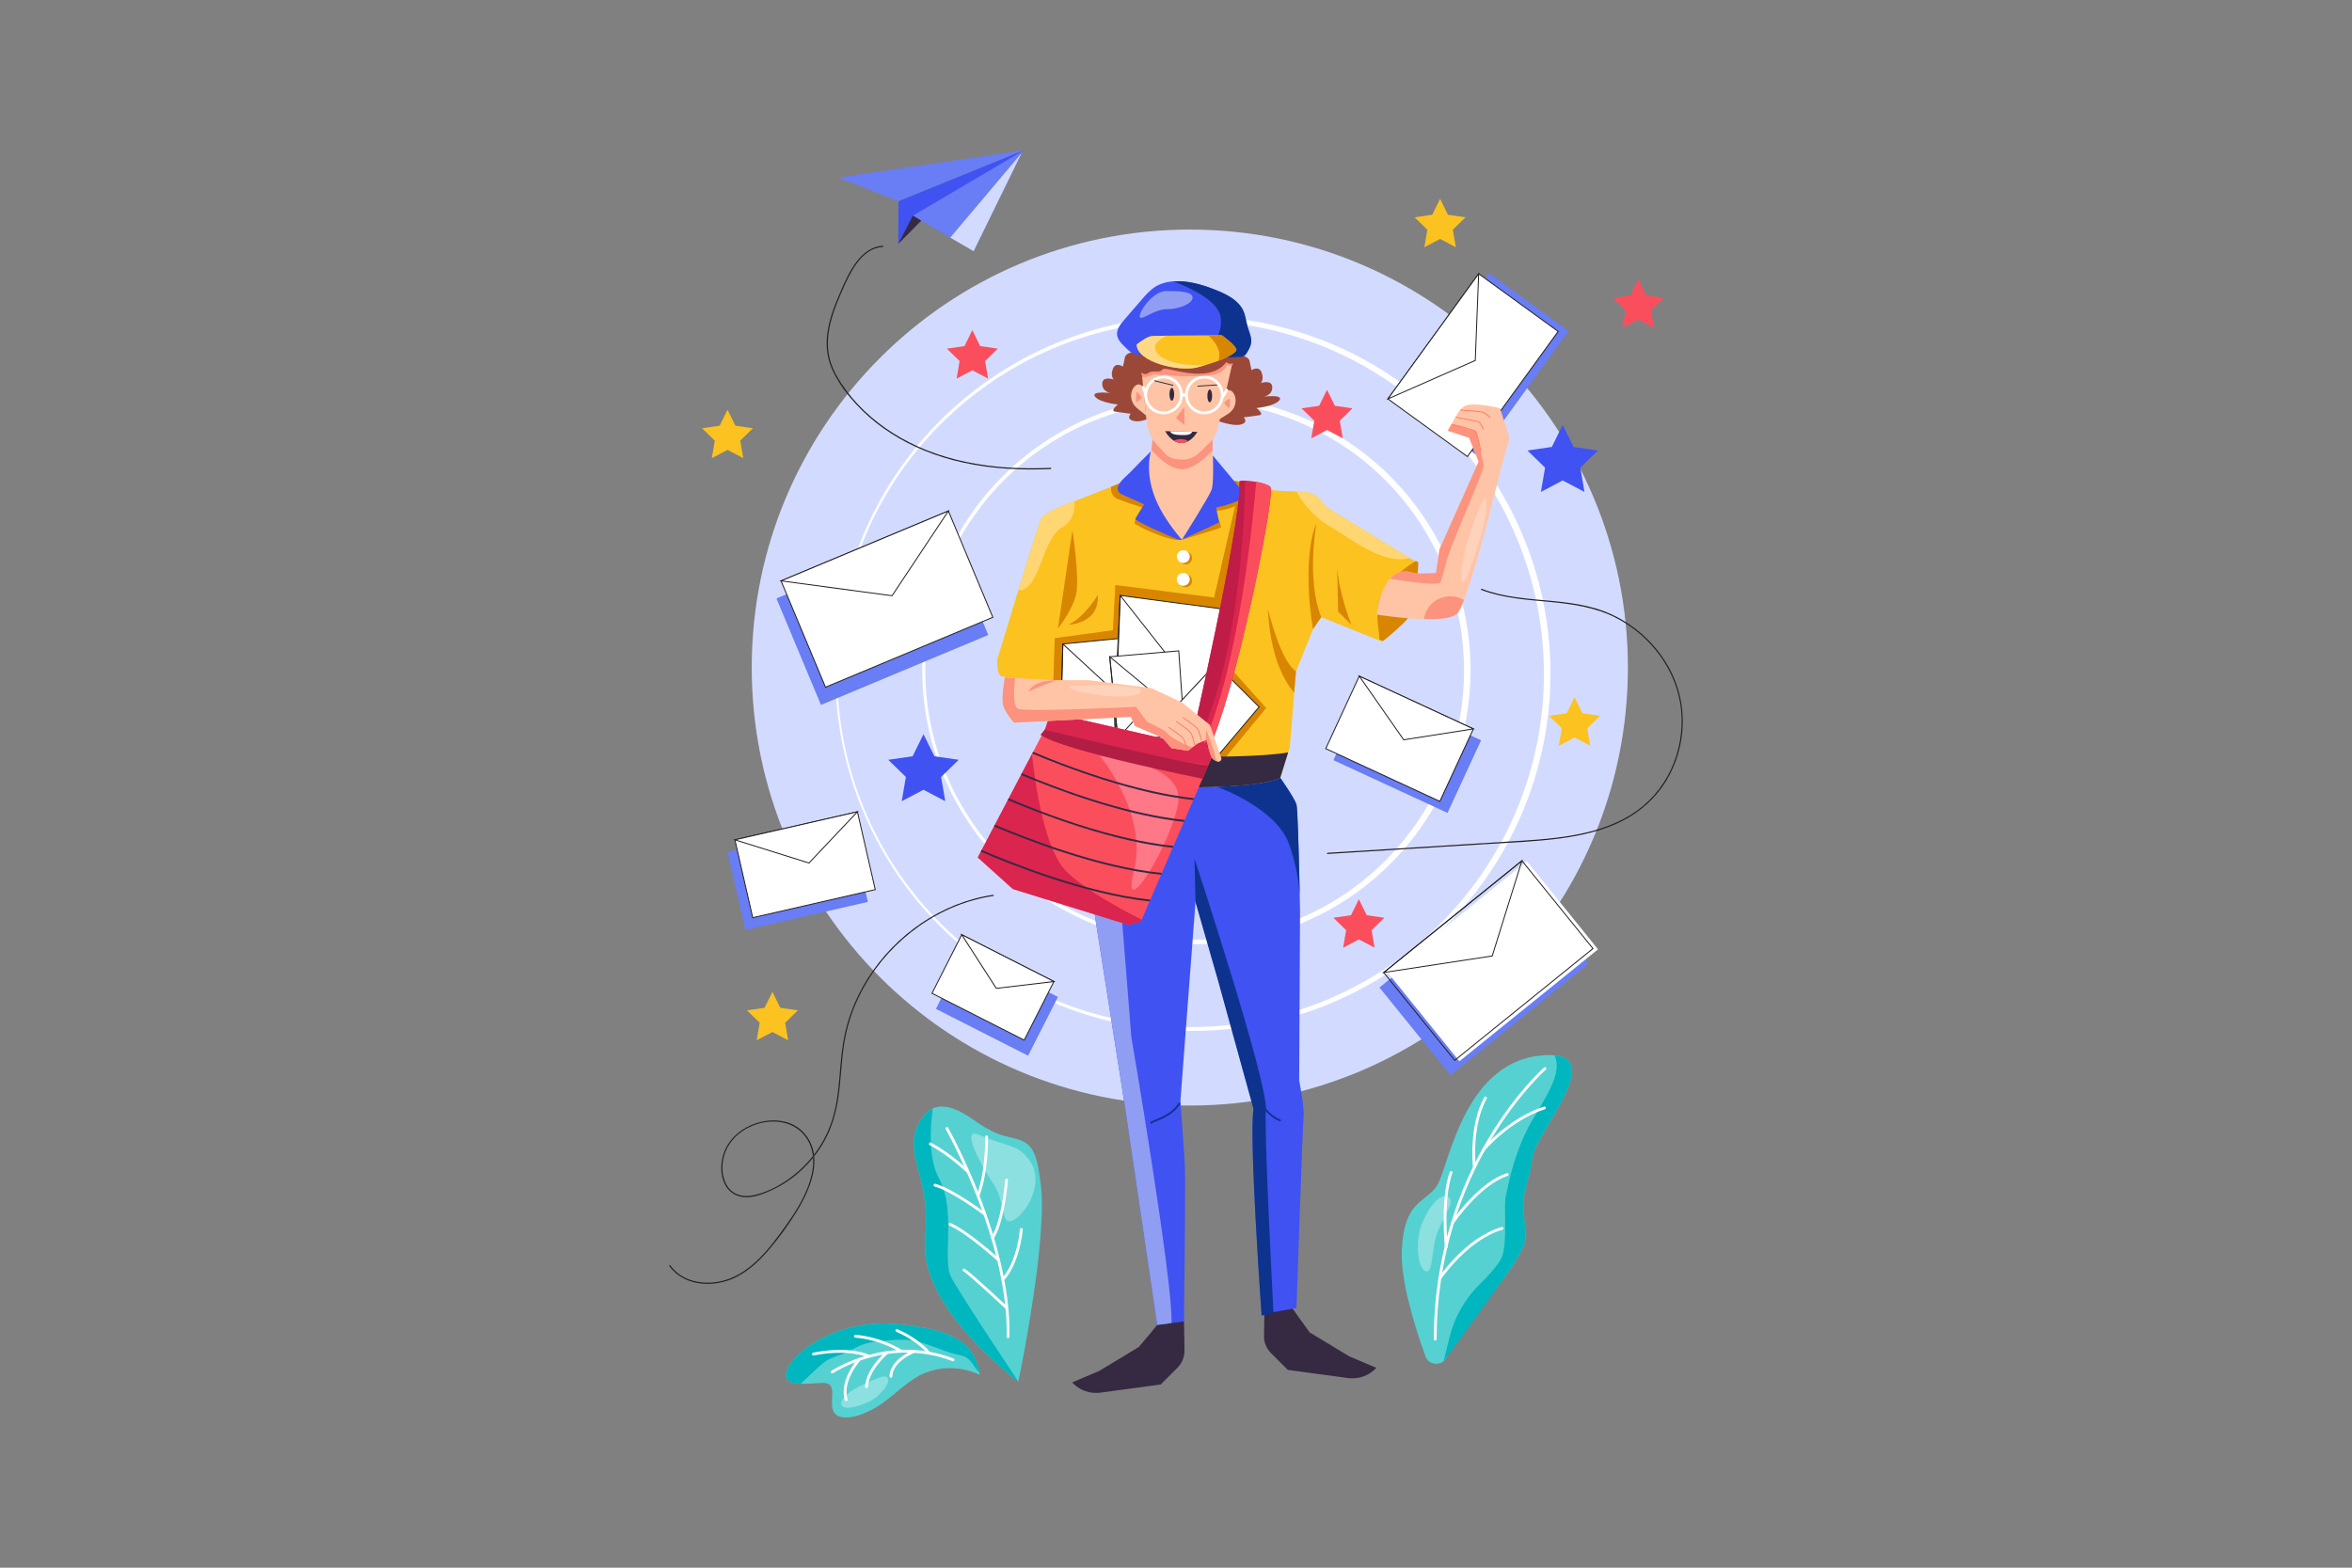 <svg width="4680" height="3120" viewBox="0 0 4680 3120" fill="none" xmlns="http://www.w3.org/2000/svg">
<rect x="0" y="0" width="4680" height="3120" fill="#808080" stroke="none"/>
<g id="NTTA_M360_08 1">
<g id="08">
<g id="news_circle">
<path id="news_circle1" d="M2367.49 2200.25C2848.9 2200.25 3239.16 1809.99 3239.16 1328.58C3239.16 847.17 2848.9 456.91 2367.49 456.91C1886.08 456.91 1495.82 847.17 1495.82 1328.58C1495.82 1809.99 1886.08 2200.25 2367.49 2200.25Z" fill="#D2DBFF"/>
<path id="news_circle2" d="M2876 836.43C2750.8 711.605 2583.61 637.866 2407.02 629.581C2230.42 621.296 2057.06 679.059 1920.72 791.613C1784.39 904.168 1694.84 1063.45 1669.54 1238.42C1644.23 1413.4 1684.98 1591.52 1783.84 1738.09C1882.7 1884.66 2032.59 1989.17 2204.3 2031.26C2376.01 2073.35 2557.24 2050 2712.67 1965.76C2868.1 1881.53 2986.61 1742.43 3045.09 1575.59C3103.56 1408.75 3097.83 1226.11 3029 1063.27C2993.16 978.466 2941.2 901.427 2876 836.43V836.43ZM3017 1613.79C2949.36 1774.48 2824.43 1904.3 2666.45 1978.06C2508.47 2051.81 2328.73 2064.23 2162.11 2012.91C1995.49 1961.58 1853.89 1850.18 1764.79 1700.32C1675.69 1550.46 1645.46 1372.84 1679.96 1201.94C1714.46 1031.04 1811.24 879.063 1951.49 775.507C2091.75 671.95 2265.49 624.205 2438.97 641.542C2612.45 658.879 2773.3 740.061 2890.29 869.325C3007.28 998.59 3072.06 1166.72 3072.06 1341.06C3072.19 1434.74 3053.46 1527.49 3017 1613.79V1613.79Z" fill="white"/>
<path id="news_circle3" d="M2765.82 947.47C2669.85 851.75 2541.68 795.19 2406.29 788.812C2270.9 782.433 2137.98 826.693 2033.44 912.967C1928.89 999.241 1860.22 1121.35 1840.79 1255.49C1821.37 1389.64 1852.58 1526.21 1928.35 1638.59C2004.13 1750.98 2119.03 1831.13 2250.67 1863.42C2382.31 1895.71 2521.26 1877.84 2640.44 1813.27C2759.62 1748.71 2850.49 1642.09 2895.35 1514.18C2940.2 1386.27 2935.83 1246.25 2883.08 1121.39C2855.62 1056.37 2815.79 997.309 2765.82 947.47V947.47ZM2871.11 1542.29C2819.53 1664.8 2724.26 1763.78 2603.81 1820C2483.35 1876.22 2346.3 1885.68 2219.27 1846.53C2092.23 1807.39 1984.28 1722.43 1916.36 1608.17C1848.44 1493.9 1825.4 1358.47 1851.72 1228.17C1878.04 1097.87 1951.84 982.004 2058.79 903.06C2165.74 824.116 2298.21 787.728 2430.47 800.963C2562.74 814.197 2685.38 876.109 2774.56 974.678C2863.75 1073.25 2913.13 1201.44 2913.11 1334.37C2913.19 1405.79 2898.91 1476.5 2871.11 1542.29V1542.29Z" fill="white"/>
</g>
<g id="news_body">
<path id="Vector" d="M2804.58 1110.52L2640.23 1010.08L2629.14 996.77C2624.74 991.478 2619.28 987.158 2613.12 984.085C2606.96 981.012 2600.23 979.254 2593.35 978.92L2579.55 978.26L2537.42 976.26L2407 944.89L2249 955.73L2242.8 956.16L2211 968.69L2137.81 997.62L2134.88 998.79C2134.88 998.79 2078.44 1016.98 2070.94 1033.92C2067.26 1042.16 2046.69 1108.28 2026.53 1174C2005.23 1243.37 1984.4 1312.29 1984.4 1312.29C1984.4 1312.29 1983.17 1334.84 1989.4 1343.63C1995.63 1352.42 2095.99 1353.63 2095.99 1353.63L2085.99 1466.48L2086.41 1498.69L2087.23 1558.01C2087.23 1558.01 2113.11 1559.76 2152.75 1561.74L2547.43 1548L2563.27 1497.35L2566.27 1487.81L2578.8 1336.09L2612.66 1252.09L2628.97 1228.25L2743.19 1274.19L2750.59 1277.19C2750.59 1277.19 2736.08 1208.59 2747.37 1190.43C2758.66 1172.27 2820.79 1120.43 2820.79 1120.43L2815.89 1117.43L2804.58 1110.52Z" fill="#FBC220"/>
<path id="Vector_2" d="M2445.66 1193L2219.35 1164.34L2214.41 1254.27L2098.78 1270.09L2096.03 1353.65L2427.05 1521.08L2519.39 1409.2L2434.79 1314.56L2445.66 1193Z" fill="#D88500"/>
<path id="Vector_3" d="M2414 1197.43L2437.13 1212.67C2437.13 1212.67 2464.65 1090.44 2469.71 1056.88C2474.77 1023.32 2469.18 956.81 2469.18 956.81L2414 1197.43Z" fill="#D88500"/>
<path id="Vector_4" d="M2662.63 1217.07L2688.91 1243.35C2688.91 1243.35 2663.6 1180.07 2660.54 1126.84C2661.19 1152.54 2662.63 1217.07 2662.63 1217.07Z" fill="#D88500"/>
<path id="Vector_5" d="M2660.24 1116.74C2660.24 1120.05 2660.35 1123.43 2660.54 1126.84C2660.36 1119.49 2660.24 1115.31 2660.24 1116.74Z" fill="#D88500"/>
<path id="Vector_6" d="M2105.25 1250.26C2105.25 1250.26 2133.3 1216.26 2141.06 1183.41C2148.82 1150.56 2133.9 1055.67 2133.9 1055.67L2105.25 1250.26Z" fill="#D88500"/>
<path id="Vector_7" d="M2619.51 1040.6C2588.39 1118.85 2612.65 1252.09 2612.65 1252.09L2628.96 1228.25C2598.83 1153.6 2619.51 1040.6 2619.51 1040.6Z" fill="#D88500"/>
<path id="Vector_8" d="M2522.84 1212C2528.39 1333.51 2575.06 1377.86 2575.06 1377.86L2578.79 1336.08C2547.15 1315.23 2522.84 1212 2522.84 1212Z" fill="#D88500"/>
<path id="Vector_9" d="M2125.9 1243.22C2125.9 1243.22 2187.97 1242.03 2184.39 1184.13C2184.39 1184.13 2158.13 1228.89 2125.9 1243.22Z" fill="#D88500"/>
<path id="Vector_10" d="M2629.14 996.77C2624.74 991.478 2619.28 987.158 2613.12 984.085C2606.96 981.012 2600.23 979.254 2593.35 978.92L2579.55 978.26C2591.55 999.53 2611.93 1027.26 2642.88 1045.56C2692.36 1074.75 2752.52 1124.63 2804.58 1110.56L2640.23 1010.12L2629.14 996.77Z" fill="#FFD671"/>
<path id="Vector_11" d="M2134.9 998.79C2134.9 998.79 2078.46 1016.98 2070.96 1033.92C2067.28 1042.16 2046.71 1108.28 2026.55 1174C2028.85 1174.98 2031.43 1175.07 2033.79 1174.26C2071.87 1162.26 2073.35 1072.72 2114.4 1048.83C2135.29 1036.68 2139.4 1015.46 2137.83 997.62L2134.9 998.79Z" fill="#FFD671"/>
<path id="Vector_12" d="M2359.1 1123.31C2366.19 1123.31 2371.93 1117.57 2371.93 1110.48C2371.93 1103.39 2366.19 1097.65 2359.1 1097.65C2352.01 1097.65 2346.27 1103.39 2346.27 1110.48C2346.27 1117.57 2352.01 1123.31 2359.1 1123.31Z" fill="#D88500"/>
<path id="Vector_13" d="M2354.47 1094.87C2351.93 1094.87 2349.45 1095.63 2347.34 1097.04C2345.24 1098.45 2343.59 1100.45 2342.62 1102.8C2341.65 1105.14 2341.4 1107.72 2341.9 1110.21C2342.39 1112.7 2343.62 1114.98 2345.41 1116.78C2347.21 1118.57 2349.49 1119.79 2351.98 1120.28C2354.47 1120.78 2357.05 1120.52 2359.39 1119.55C2361.74 1118.58 2363.74 1116.94 2365.15 1114.83C2366.56 1112.72 2367.31 1110.24 2367.31 1107.7C2367.31 1106.01 2366.98 1104.35 2366.33 1102.79C2365.69 1101.23 2364.74 1099.82 2363.55 1098.62C2362.36 1097.43 2360.94 1096.49 2359.38 1095.84C2357.82 1095.2 2356.16 1094.87 2354.47 1094.87V1094.87Z" fill="white"/>
<path id="Vector_14" d="M2359.1 1168.64C2366.19 1168.64 2371.93 1162.9 2371.93 1155.81C2371.93 1148.72 2366.19 1142.98 2359.1 1142.98C2352.01 1142.98 2346.27 1148.72 2346.27 1155.81C2346.27 1162.9 2352.01 1168.64 2359.1 1168.64Z" fill="#D88500"/>
<path id="Vector_15" d="M2354.47 1140.2C2351.93 1140.2 2349.45 1140.95 2347.34 1142.36C2345.22 1143.78 2343.58 1145.78 2342.61 1148.13C2341.63 1150.48 2341.38 1153.06 2341.88 1155.55C2342.37 1158.04 2343.6 1160.33 2345.39 1162.12C2347.19 1163.92 2349.48 1165.14 2351.97 1165.63C2354.46 1166.13 2357.04 1165.87 2359.39 1164.9C2361.74 1163.93 2363.74 1162.28 2365.15 1160.17C2366.56 1158.05 2367.31 1155.57 2367.31 1153.03C2367.31 1151.34 2366.98 1149.68 2366.33 1148.12C2365.69 1146.56 2364.74 1145.15 2363.55 1143.95C2362.36 1142.76 2360.94 1141.82 2359.38 1141.17C2357.82 1140.53 2356.16 1140.2 2354.47 1140.2V1140.2Z" fill="white"/>
</g>
<path id="Vector_16" d="M2751.67 1177.89C2731.14 1216.89 2745.8 1252.89 2744.53 1272.82L2751.95 1275.82C2751.95 1275.82 2797.08 1240.08 2808.36 1221.91C2819.64 1203.74 2822.15 1119.1 2822.15 1119.1L2817.25 1116.1C2789.2 1133.84 2762.3 1157.67 2751.67 1177.89Z" fill="#D88500"/>
<g id="news_left_hand">
<path id="Vector_17" d="M2963.18 543.913L2782.6 792.916L2940.82 907.66L3121.4 658.657L2963.18 543.913Z" fill="#697DF4"/>
<path id="Vector_18" d="M2956.59 716.54L2963.33 544.07L2782.74 793.06L2956.59 716.54Z" fill="#697DF4"/>
<path id="Vector_19" d="M2942.09 544.733L2761.51 793.736L2919.73 908.481L3100.31 659.477L2942.09 544.733Z" fill="white"/>
<path id="Vector_20" d="M2760.89 793.34L2760.34 794.1L2919.34 909.4L2920.09 909.94L3101.2 660.2L3101.75 659.45L2942 543.6L2760.89 793.34ZM3099.15 659.86L2919.65 907.35L2762.94 793.68L2942.44 546.2L3099.15 659.86Z" fill="#231F20"/>
<path id="Vector_21" d="M2935.5 717.37L2942.24 544.9L2761.64 793.89L2935.5 717.37Z" fill="white"/>
<path id="Vector_22" d="M2935.87 718.21L2936.4 717.98L2943.28 541.87L2758.87 796.12L2935.87 718.21ZM2934.59 716.75L2764.41 791.66L2941.19 547.92L2934.59 716.75Z" fill="#231F20"/>
<path id="Vector_23" d="M2919.78 806.22C2904.85 809.36 2897.17 829.07 2888.16 844.11C2883.63 851.67 2880.87 857.2 2880.87 857.2L2923.36 871.35L2942.25 918.56L2864.34 1093.24L2857.27 1140.45C2857.27 1140.45 2818.07 1142.45 2812.41 1140.45C2791.71 1133.03 2776.69 1139.56 2765.88 1151.65C2743.99 1176.06 2739.24 1223.07 2739.24 1223.07C2739.24 1223.07 2788.67 1231.15 2833.24 1232.23C2862.86 1232.97 2890.33 1230.59 2899.75 1220.7C2903.37 1216.89 2907.92 1207.46 2913.04 1194.2C2941.37 1120.85 2987.09 930.37 2987.09 930.37L3003.61 871.37L2984.73 812.37C2984.73 812.37 2942.21 801.48 2919.78 806.22Z" fill="#FFC4A6"/>
<path id="Vector_24" d="M2888.16 844.11C2883.63 851.67 2880.87 857.2 2880.87 857.2L2923.36 871.35L2942.25 918.56L2864.34 1093.24L2857.27 1140.45C2857.27 1140.45 2818.07 1142.45 2812.41 1140.45C2791.71 1133.03 2776.69 1139.56 2765.88 1151.65C2797.21 1156.75 2856.3 1165.41 2865.05 1159.72C2869.48 1156.85 2873.47 1125.98 2888.05 1088.33C2912.96 1024.24 2951.7 938.75 2952.45 925.54L2936.87 858.46L2888.16 844.11Z" fill="#FC937E"/>
<path id="Vector_25" d="M2833.24 1232.23C2862.86 1232.97 2890.33 1230.59 2899.75 1220.7C2903.37 1216.89 2907.92 1207.46 2913.04 1194.2C2905.54 1189.71 2897.04 1187.14 2888.3 1186.72C2879.56 1186.3 2870.85 1188.05 2862.96 1191.81C2855.06 1195.58 2848.21 1201.23 2843.03 1208.28C2837.84 1215.32 2834.48 1223.54 2833.24 1232.2V1232.23Z" fill="#FC937E"/>
<g id="Group" opacity="0.56">
<path id="Vector_26" opacity="0.56" d="M2955.9 991C2950.01 989 2934.64 1033.08 2921.9 1071.38C2909.16 1109.68 2904.34 1157.38 2910.23 1159.38C2916.12 1161.38 2930.55 1116.77 2943.23 1078.48C2955.91 1040.19 2961.79 992.93 2955.9 991Z" fill="#FFF0E9"/>
</g>
<path id="Vector_27" d="M2937.08 858.37C2934.8 855.37 2917.76 850.78 2895.71 845.15L2889.62 843.59C2889.39 843.542 2889.14 843.586 2888.94 843.713C2888.74 843.84 2888.59 844.039 2888.53 844.271C2888.47 844.502 2888.51 844.748 2888.62 844.956C2888.74 845.164 2888.93 845.32 2889.16 845.39L2895.25 846.95C2910.49 850.84 2933.53 856.72 2935.59 859.48C2938.08 862.8 2943.59 888.06 2945.59 897.48C2945.63 897.689 2945.75 897.877 2945.91 898.012C2946.08 898.146 2946.29 898.22 2946.5 898.22C2946.56 898.229 2946.63 898.229 2946.69 898.22C2946.81 898.196 2946.92 898.149 2947.02 898.081C2947.12 898.013 2947.21 897.926 2947.28 897.825C2947.34 897.724 2947.39 897.61 2947.41 897.491C2947.44 897.372 2947.43 897.249 2947.41 897.13C2946.67 893.62 2940.27 862.62 2937.08 858.37Z" fill="#FF7C66"/>
<path id="Vector_28" d="M2943 839.28C2940 837.57 2919.4 833.55 2897.6 829.47C2897.36 829.426 2897.11 829.479 2896.9 829.617C2896.7 829.755 2896.56 829.968 2896.51 830.21C2896.49 830.33 2896.49 830.453 2896.51 830.572C2896.54 830.691 2896.59 830.804 2896.65 830.905C2896.72 831.005 2896.81 831.091 2896.91 831.157C2897.02 831.223 2897.13 831.268 2897.25 831.29C2910.78 833.83 2938.93 839.1 2942.08 840.89C2946.31 843.32 2950.15 854.06 2950.19 854.17C2950.25 854.351 2950.37 854.508 2950.53 854.619C2950.68 854.73 2950.87 854.79 2951.06 854.79C2951.17 854.791 2951.27 854.77 2951.37 854.73C2951.49 854.691 2951.59 854.629 2951.68 854.548C2951.77 854.467 2951.85 854.369 2951.9 854.259C2951.95 854.149 2951.99 854.03 2951.99 853.908C2952 853.787 2951.98 853.665 2951.94 853.55C2951.81 853.08 2947.87 842.05 2943 839.28Z" fill="#FF7C66"/>
<path id="Vector_29" d="M2954.71 821.36C2950.48 818.84 2946.81 818.51 2942.56 818.13C2938.82 817.797 2935.08 817.463 2931.34 817.13C2923.01 816.43 2914.54 815.75 2906.19 815.13C2905.95 815.129 2905.73 815.217 2905.56 815.377C2905.38 815.536 2905.28 815.755 2905.26 815.99C2905.24 816.224 2905.31 816.457 2905.46 816.641C2905.61 816.824 2905.82 816.946 2906.05 816.98C2914.4 817.63 2922.85 818.3 2931.19 818.98C2934.93 819.293 2938.67 819.627 2942.4 819.98C2947.05 820.4 2950.08 820.76 2953.76 822.98C2958.47 825.78 2961.76 828.51 2964.06 831.54C2964.22 831.714 2964.43 831.822 2964.67 831.843C2964.9 831.864 2965.13 831.796 2965.32 831.654C2965.5 831.511 2965.63 831.304 2965.67 831.074C2965.71 830.843 2965.66 830.606 2965.53 830.41C2963.06 827.17 2959.63 824.3 2954.71 821.36Z" fill="#FF7C66"/>
</g>
<path id="news_right_shoe" d="M2315.32 2619.44C2313.25 2625.66 2266 2680.77 2266 2680.77L2187.23 2728.45L2133.33 2751.25C2140.37 2758.93 2149.16 2764.79 2158.95 2768.34C2168.74 2771.88 2179.25 2773.01 2189.57 2771.61L2309.57 2755.4L2342.72 2722.25C2347.32 2717.65 2350.94 2712.18 2353.38 2706.15C2355.82 2700.13 2357.02 2693.67 2356.91 2687.17L2355.91 2629.81L2315.32 2619.44Z" fill="#352A42"/>
<path id="news_left_shoe" d="M2606 2651.75C2606 2651.75 2560.39 2589.56 2558.32 2583.34L2516.1 2600.79L2515.1 2658.79C2514.99 2665.09 2516.15 2671.35 2518.51 2677.19C2520.87 2683.03 2524.38 2688.34 2528.84 2692.79L2562.44 2726.4L2682.44 2742.61C2692.76 2744 2703.27 2742.88 2713.06 2739.33C2722.85 2735.79 2731.64 2729.93 2738.68 2722.25L2684.78 2699.45L2606 2651.75Z" fill="#352A42"/>
<path id="Vector_30" d="M2301.67 1214.84C2295.67 1214.84 2295.67 1224.13 2301.67 1224.13C2307.67 1224.13 2307.66 1214.84 2301.67 1214.84Z" fill="white"/>
<g id="news_mail4">
<path id="Vector_31" d="M3019.87 1742.87L2744.85 1965.34L2886.21 2140.09L3161.23 1917.63L3019.87 1742.87Z" fill="#697DF4"/>
<path id="Vector_32" d="M3038.17 1714.01L2762.26 1936.86L2903.86 2112.18L3179.77 1889.33L3038.17 1714.01Z" fill="white"/>
<path id="Vector_33" d="M2752.71 1934.77L2751.99 1935.36L2894.5 2111.56L3170.26 1888.56L3170.98 1887.97L3028.46 1711.77L2752.71 1934.77ZM2894.78 2109L2754.6 1935.63L3028.18 1714.34L3168.37 1887.66L2894.78 2109Z" fill="#231F20"/>
<path id="Vector_34" d="M2969.38 1903.45L2969.96 1903.36L3030.12 1710.36L2750 1936.93L2969.38 1903.45ZM2968.53 1901.7L2756.53 1934.06L3026.53 1715.69L2968.53 1901.7Z" fill="#231F20"/>
</g>
<path id="Vector_35" d="M1606.21 2365.44C1595.21 2392.94 1578.99 2418.02 1561.73 2441.97C1544.21 2466.29 1526.19 2490.63 1504.05 2511.02C1483.74 2529.72 1459.81 2544.87 1432.46 2550.35C1408.46 2555.17 1382.08 2553.27 1360.24 2541.57C1349.69 2535.96 1340.6 2527.96 1333.7 2518.2C1332.85 2516.99 1330.84 2518.2 1331.7 2519.37C1360.82 2560.8 1421.64 2563.07 1463.8 2542.15C1490.87 2528.72 1513.09 2507.38 1532.3 2484.4C1551.83 2461.15 1569.65 2436.51 1585.61 2410.67C1604.47 2379.86 1623.61 2338.82 1620.03 2301.42C1619.33 2302.31 1618.61 2303.19 1617.89 2304.08C1619.42 2324.91 1613.92 2346.2 1606.21 2365.44Z" fill="#231F20"/>
<path id="Vector_36" d="M1617.58 2300.77C1617.7 2301.87 1617.81 2302.97 1617.89 2304.08C1618.61 2303.19 1619.33 2302.31 1620.03 2301.42C1619.93 2300.31 1619.8 2299.2 1619.65 2298.1C1618.97 2298.99 1618.28 2299.88 1617.58 2300.77Z" fill="#231F20"/>
<path id="Vector_37" d="M1578.46 2339.64C1556.46 2356.83 1530.36 2371.48 1503.08 2378.02C1488.35 2381.56 1472.19 2381.61 1459.21 2372.88C1450.42 2366.98 1444.44 2357.79 1441.13 2347.88C1434.13 2326.97 1437.39 2302.41 1447.78 2283.17C1469.05 2243.83 1522.1 2223.17 1564.65 2235.67C1576.16 2239.08 1586.66 2245.25 1595.25 2253.63C1603.84 2262.02 1610.25 2272.38 1613.93 2283.8C1615.74 2289.32 1616.96 2295.02 1617.58 2300.8C1618.28 2299.91 1618.97 2299.02 1619.65 2298.13C1617.65 2281.92 1610.66 2266.73 1599.65 2254.67C1568.65 2220.31 1513.31 2224.81 1477.4 2248.49C1458.68 2260.84 1444.28 2278.79 1438.4 2300.59C1432.95 2320.78 1433.62 2344.93 1445.78 2362.67C1451.39 2370.94 1459.57 2377.12 1469.06 2380.26C1484.83 2385.4 1501.89 2381.63 1517.06 2376.26C1542.83 2366.98 1566.7 2353.09 1587.5 2335.26C1598.56 2325.83 1608.73 2315.41 1617.87 2304.11C1617.79 2303 1617.68 2301.9 1617.56 2300.8C1606.1 2315.24 1592.98 2328.28 1578.46 2339.64V2339.64Z" fill="#231F20"/>
<path id="Vector_38" d="M1976.05 1780.89C1925.05 1788.48 1876.22 1808.29 1833.53 1837.16C1791 1865.92 1754.83 1903.1 1727.24 1946.39C1713.51 1967.93 1702.17 1990.89 1693.41 2014.88C1683.88 2041.1 1678.12 2068.21 1674.88 2095.88C1670.88 2129.88 1669.88 2164.32 1663.55 2198.06C1658.14 2226.93 1648.19 2254.45 1632.62 2279.43C1628.62 2285.86 1624.29 2292.08 1619.62 2298.09C1619.77 2299.19 1619.9 2300.3 1620 2301.41C1627.57 2291.79 1634.36 2281.59 1640.31 2270.9C1655.31 2243.9 1663.73 2214.46 1668.19 2184.01C1673.35 2148.78 1674.12 2113.01 1679.61 2077.86C1683.85 2050.63 1691.45 2024.03 1702.25 1998.68C1723.46 1948.9 1756.25 1904.31 1796.8 1868.51C1837.45 1832.58 1886.05 1805.4 1938.48 1791.11C1951.03 1787.69 1963.77 1785.02 1976.64 1783.11C1978.14 1782.91 1977.51 1780.68 1976.05 1780.89Z" fill="#231F20"/>
<path id="Vector_39" d="M3243.37 1243.57C3227.34 1232.56 3210.06 1223.5 3191.89 1216.57C3170.15 1208.33 3147.28 1203.51 3124.32 1200.23C3076.77 1193.44 3028.23 1193.23 2981.32 1182C2970.06 1179.33 2958.98 1175.94 2948.16 1171.83C2946.76 1171.29 2946.16 1173.54 2947.54 1174.06C2991.54 1190.89 3038.99 1193.67 3085.45 1198.06C3130.11 1202.32 3174.94 1208.77 3215.32 1229.48C3250.42 1247.52 3280.72 1273.65 3303.73 1305.71C3326.67 1337.71 3341.61 1375.42 3345.24 1414.71C3348.84 1454.57 3341.88 1494.68 3325.07 1531C3308.04 1567.91 3280.69 1599.11 3246.33 1620.83C3210.57 1643.4 3169.39 1655.52 3128.02 1662.69C3084.32 1670.25 3039.92 1672.5 2995.72 1675.24L2837.72 1685.06L2679.72 1694.87L2641.45 1697.25C2639.96 1697.34 2639.95 1699.66 2641.45 1699.57L2802.19 1689.57L2962.94 1679.57C3009.85 1676.65 3057.01 1674.78 3103.65 1668.66C3145.49 1663.16 3187.45 1653.92 3225.48 1635.1C3262.08 1616.98 3293.25 1589.89 3314.72 1555.02C3335.49 1521.02 3347.07 1482.2 3348.33 1442.38C3349.51 1402.91 3340.13 1363.85 3321.16 1329.22C3302.31 1294.96 3275.66 1265.62 3243.37 1243.57Z" fill="#231F20"/>
<g id="news_leaf2">
<path id="Vector_40" d="M2045.65 2278.17C2030.26 2264.54 2005.84 2264.28 1987.93 2257.4C1969.54 2250.35 1952.57 2239.57 1936.55 2228.26C1914.42 2212.63 1881.85 2194.2 1855.95 2206C1850.55 2208.51 1845.71 2212.1 1841.74 2216.54C1796.11 2266.45 1829.74 2322.08 1838.66 2377.29C1843.54 2407.45 1843.15 2438.38 1840.79 2468.77C1830.28 2604.08 2022.96 2747 2026.29 2749.47C2034.08 2712.47 2040.8 2675.26 2047.04 2637.99C2057.63 2574.99 2066.82 2511.56 2071.21 2447.81C2073.44 2415.62 2074.75 2383.05 2070.07 2351.02C2066.84 2328.51 2063.86 2294.29 2045.65 2278.17Z" fill="#56D1D1"/>
<path id="Vector_41" d="M1868.32 2345.05C1847.92 2307.32 1850.39 2248.45 1855.95 2206C1850.55 2208.51 1845.71 2212.1 1841.74 2216.54C1796.11 2266.45 1829.74 2322.08 1838.66 2377.29C1843.54 2407.45 1843.15 2438.38 1840.79 2468.77C1830.28 2604.08 2022.96 2747 2026.29 2749.47C2024.52 2746.79 1910.29 2576.04 1892.41 2541.47C1874.42 2506.56 1903.23 2409.64 1868.32 2345.05Z" fill="#00B6BF"/>
<g id="Group_2" opacity="0.57">
<path id="Vector_42" opacity="0.57" d="M1946.76 2258.08C1910.85 2242.91 1952.59 2320.77 1977.2 2356.96C2001.81 2393.15 1989.93 2446.62 2019.83 2426.28C2049.73 2405.94 2075.08 2348.69 2050.46 2312.5C2025.84 2276.31 2012.63 2285.92 1946.76 2258.08Z" fill="white"/>
</g>
<path id="Vector_43" d="M1886.65 2244.6C1886.29 2243.96 1885.68 2243.49 1884.97 2243.29C1884.26 2243.09 1883.5 2243.19 1882.86 2243.55C1882.22 2243.91 1881.75 2244.52 1881.55 2245.23C1881.35 2245.94 1881.45 2246.7 1881.81 2247.34C1882.12 2247.9 1913.6 2303.82 1944.13 2382.34C1995.13 2513.48 2004.29 2605.79 2003.03 2660.14C2003.02 2660.51 2003.08 2660.87 2003.22 2661.21C2003.35 2661.55 2003.55 2661.87 2003.8 2662.13C2004.05 2662.39 2004.35 2662.61 2004.69 2662.75C2005.02 2662.9 2005.38 2662.98 2005.75 2662.99H2005.81C2006.54 2662.99 2007.23 2662.7 2007.76 2662.19C2008.28 2661.69 2008.58 2661 2008.6 2660.27C2010.91 2560.86 1977.6 2453.12 1949.29 2380.27C1918.62 2301.36 1887 2245.16 1886.65 2244.6Z" fill="white"/>
<path id="Vector_44" d="M1963 2259.77C1962.26 2259.79 1961.56 2260.11 1961.06 2260.65C1960.55 2261.18 1960.28 2261.9 1960.3 2262.64C1960.3 2263.29 1962.01 2328.12 1943.64 2378.2C1943.51 2378.54 1943.46 2378.91 1943.47 2379.27C1943.49 2379.64 1943.57 2380 1943.73 2380.33C1943.88 2380.66 1944.1 2380.96 1944.36 2381.2C1944.63 2381.45 1944.95 2381.64 1945.29 2381.77C1945.61 2381.89 1945.95 2381.95 1946.29 2381.94C1946.86 2381.94 1947.42 2381.76 1947.88 2381.44C1948.35 2381.11 1948.71 2380.65 1948.91 2380.12C1967.66 2329.01 1965.91 2263.12 1965.91 2262.47C1965.9 2262.1 1965.81 2261.74 1965.66 2261.4C1965.51 2261.07 1965.29 2260.76 1965.02 2260.51C1964.75 2260.26 1964.43 2260.07 1964.08 2259.94C1963.74 2259.81 1963.37 2259.75 1963 2259.77V2259.77Z" fill="white"/>
<path id="Vector_45" d="M2003.09 2345.74C2002.73 2345.71 2002.36 2345.75 2002.01 2345.86C2001.66 2345.98 2001.34 2346.16 2001.06 2346.39C2000.78 2346.63 2000.55 2346.92 2000.39 2347.24C2000.22 2347.57 2000.12 2347.93 2000.09 2348.29C2000.02 2349.11 1993.18 2430.77 1972.63 2461.8C1972.22 2462.42 1972.08 2463.17 1972.22 2463.89C1972.37 2464.61 1972.8 2465.25 1973.41 2465.66C1973.86 2465.97 1974.4 2466.13 1974.95 2466.13C1975.41 2466.13 1975.86 2466.02 1976.27 2465.8C1976.67 2465.58 1977.02 2465.26 1977.27 2464.88C1986.27 2451.29 1993.78 2427.58 1999.6 2394.41C2003.9 2369.86 2005.6 2348.95 2005.6 2348.74C2005.66 2348.01 2005.43 2347.29 2004.96 2346.73C2004.49 2346.17 2003.82 2345.81 2003.09 2345.74V2345.74Z" fill="white"/>
<path id="Vector_46" d="M2032.45 2444C2031.71 2443.95 2030.98 2444.19 2030.42 2444.67C2029.86 2445.15 2029.51 2445.83 2029.45 2446.57C2029.45 2447.21 2024.45 2510.13 1993.9 2544C1993.45 2544.56 1993.23 2545.26 1993.29 2545.97C1993.34 2546.69 1993.67 2547.35 1994.2 2547.83C1994.73 2548.31 1995.42 2548.57 1996.14 2548.55C1996.85 2548.53 1997.53 2548.24 1998.04 2547.73C2014.71 2529.24 2023.87 2502.81 2028.62 2483.89C2031.71 2471.77 2033.84 2459.43 2035 2446.98C2035.05 2446.25 2034.81 2445.52 2034.34 2444.97C2033.86 2444.41 2033.18 2444.06 2032.45 2444V2444Z" fill="white"/>
<path id="Vector_47" d="M1852.47 2274.13C1852.15 2273.96 1851.79 2273.85 1851.43 2273.82C1851.07 2273.78 1850.7 2273.82 1850.35 2273.93C1850 2274.03 1849.68 2274.21 1849.4 2274.44C1849.11 2274.67 1848.88 2274.96 1848.71 2275.28C1848.54 2275.6 1848.43 2275.96 1848.4 2276.32C1848.36 2276.68 1848.4 2277.05 1848.51 2277.4C1848.61 2277.75 1848.79 2278.07 1849.02 2278.35C1849.25 2278.64 1849.54 2278.87 1849.86 2279.04C1889.51 2300.13 1922.52 2332.49 1922.86 2332.82C1923.39 2333.34 1924.11 2333.63 1924.85 2333.62C1925.59 2333.61 1926.3 2333.31 1926.81 2332.77C1927.33 2332.24 1927.62 2331.53 1927.61 2330.79C1927.6 2330.05 1927.3 2329.34 1926.77 2328.82C1926.42 2328.52 1892.86 2295.61 1852.47 2274.13Z" fill="white"/>
<path id="Vector_48" d="M1961.5 2414.37C1958.9 2412.37 1897.44 2366.07 1861.22 2356.03C1860.86 2355.91 1860.48 2355.87 1860.1 2355.9C1859.73 2355.93 1859.36 2356.04 1859.03 2356.21C1858.69 2356.39 1858.4 2356.64 1858.16 2356.93C1857.93 2357.23 1857.75 2357.57 1857.65 2357.93C1857.55 2358.3 1857.52 2358.68 1857.57 2359.05C1857.63 2359.43 1857.75 2359.79 1857.95 2360.11C1858.14 2360.44 1858.4 2360.72 1858.71 2360.94C1859.01 2361.16 1859.36 2361.32 1859.73 2361.4C1894.92 2371.15 1957.51 2418.34 1958.14 2418.82C1958.62 2419.19 1959.21 2419.38 1959.82 2419.38C1960.4 2419.38 1960.97 2419.19 1961.44 2418.85C1961.91 2418.51 1962.26 2418.03 1962.44 2417.48C1962.63 2416.93 1962.64 2416.33 1962.47 2415.78C1962.3 2415.22 1961.96 2414.73 1961.5 2414.38V2414.37Z" fill="white"/>
<path id="Vector_49" d="M1953.58 2475.65C1927.4 2454.65 1906.58 2440.65 1891.69 2434.16C1891.35 2433.99 1890.98 2433.88 1890.6 2433.86C1890.22 2433.83 1889.84 2433.89 1889.48 2434.02C1889.13 2434.14 1888.8 2434.34 1888.52 2434.6C1888.24 2434.86 1888.02 2435.17 1887.86 2435.52C1887.71 2435.87 1887.63 2436.25 1887.63 2436.63C1887.63 2437.01 1887.7 2437.38 1887.85 2437.73C1888 2438.08 1888.22 2438.4 1888.49 2438.66C1888.77 2438.92 1889.09 2439.13 1889.45 2439.26C1923.98 2454.4 1984.13 2508.82 1984.73 2509.37C1985 2509.62 1985.32 2509.81 1985.66 2509.93C1986 2510.05 1986.37 2510.11 1986.73 2510.09C1987.1 2510.07 1987.46 2509.98 1987.79 2509.83C1988.12 2509.67 1988.41 2509.45 1988.66 2509.18C1988.91 2508.91 1989.1 2508.59 1989.22 2508.25C1989.34 2507.91 1989.4 2507.54 1989.38 2507.18C1989.36 2506.81 1989.27 2506.45 1989.12 2506.12C1988.96 2505.79 1988.74 2505.5 1988.47 2505.25C1988.32 2505.11 1973 2491.23 1953.58 2475.65Z" fill="white"/>
<path id="Vector_50" d="M1919.65 2525.16C1919.34 2524.93 1918.99 2524.77 1918.62 2524.69C1918.25 2524.6 1917.86 2524.59 1917.49 2524.66C1917.11 2524.73 1916.75 2524.88 1916.43 2525.09C1916.12 2525.3 1915.85 2525.58 1915.64 2525.9C1915.44 2526.22 1915.3 2526.58 1915.24 2526.96C1915.18 2527.34 1915.19 2527.72 1915.29 2528.09C1915.38 2528.46 1915.55 2528.81 1915.79 2529.11C1916.02 2529.42 1916.32 2529.67 1916.65 2529.85C1930.45 2538.69 2000.09 2604.03 2000.8 2604.69C2001.31 2605.18 2001.99 2605.45 2002.7 2605.45C2003.26 2605.45 2003.8 2605.28 2004.27 2604.97C2004.73 2604.65 2005.08 2604.21 2005.29 2603.69C2005.5 2603.17 2005.54 2602.6 2005.42 2602.05C2005.3 2601.51 2005.02 2601.01 2004.61 2600.63C2001.72 2597.93 1933.88 2534.28 1919.65 2525.16Z" fill="white"/>
</g>
<g id="news_leaf3">
<path id="Vector_51" d="M3093.1 2100.27C3084.62 2099.47 3074.33 2099.71 3062.03 2101.15C2908.28 2119.25 2881.94 2329.15 2858.03 2361.78C2834.12 2394.41 2793.45 2390.58 2789.35 2488.78C2786.86 2548.56 2814.43 2638.34 2836.35 2699.43C2842.89 2717.65 2868.93 2719.43 2877.98 2702.19C2887.18 2684.66 2898.3 2668.09 2909.86 2651.93C2914.91 2644.88 2920.05 2637.9 2925.3 2630.99C2949.76 2598.67 2975.82 2567.48 2999.19 2534.43C3010.74 2518.08 3022.08 2501.14 3029.96 2482.8C3040.36 2458.58 3033.56 2438.56 3031.47 2413.49C3030.32 2400.51 3031 2387.43 3033.47 2374.63C3037.99 2351.63 3046.8 2329.92 3048.7 2306.35C3052.63 2258.07 3190.76 2109.65 3093.1 2100.27Z" fill="#56D1D1"/>
<path id="Vector_52" d="M3093.1 2100.27C3105.64 2127.56 3091.64 2159.69 3054.15 2220.48C3011.67 2289.38 3000.66 2362.87 2996.21 2380.87C2991.76 2398.87 2999.41 2464.78 2990.03 2497.27C2985.65 2512.44 2965.26 2535.4 2944.76 2555.57C2913.57 2586.14 2892.02 2625.17 2882.76 2667.85L2872.32 2709.62C2896.78 2677.3 2975.87 2567.44 2999.24 2534.39C3010.79 2518.04 3022.13 2501.1 3030.01 2482.76C3040.41 2458.54 3033.61 2438.52 3031.52 2413.45C3030.37 2400.47 3031.05 2387.39 3033.52 2374.59C3038.04 2351.59 3046.85 2329.88 3048.75 2306.31C3052.63 2258.07 3190.76 2109.65 3093.1 2100.27Z" fill="#00B6BF"/>
<path id="Vector_53" d="M3072.23 2124.7C3071.69 2125.18 3016.8 2173.58 2962.67 2263.98C2930.83 2317.18 2905.55 2374.04 2887.38 2433.31C2864.5 2508.44 2852.92 2586.55 2853 2665.08C2853 2665.82 2853.3 2666.53 2853.82 2667.05C2854.34 2667.57 2855.05 2667.86 2855.79 2667.86C2856.16 2667.86 2856.52 2667.79 2856.86 2667.65C2857.19 2667.51 2857.5 2667.31 2857.76 2667.05C2858.02 2666.79 2858.22 2666.48 2858.36 2666.15C2858.5 2665.81 2858.57 2665.45 2858.57 2665.08C2858.49 2587.15 2869.98 2509.64 2892.67 2435.08C2910.69 2376.25 2935.76 2319.81 2967.33 2267C3021.01 2177.29 3075.33 2129.33 3075.9 2128.86C3076.43 2128.37 3076.75 2127.69 3076.79 2126.96C3076.83 2126.24 3076.58 2125.53 3076.1 2124.98C3075.63 2124.43 3074.95 2124.09 3074.23 2124.03C3073.51 2123.97 3072.79 2124.2 3072.23 2124.66V2124.7Z" fill="white"/>
<path id="Vector_54" d="M2987.85 2442.13C2950.75 2452.7 2918.6 2479.62 2898.16 2500.34C2885.05 2513.57 2873.08 2527.88 2862.38 2543.13C2861.97 2543.75 2861.82 2544.5 2861.97 2545.22C2862.11 2545.95 2862.54 2546.59 2863.15 2547C2863.61 2547.3 2864.14 2547.47 2864.69 2547.47C2865.15 2547.47 2865.6 2547.36 2866.01 2547.14C2866.41 2546.92 2866.76 2546.61 2867.01 2546.23C2867.54 2545.44 2920.51 2467.11 2989.38 2447.48C2989.73 2447.38 2990.06 2447.21 2990.35 2446.98C2990.63 2446.76 2990.87 2446.47 2991.05 2446.16C2991.22 2445.84 2991.34 2445.48 2991.38 2445.12C2991.42 2444.76 2991.39 2444.39 2991.29 2444.04C2991.19 2443.69 2991.02 2443.36 2990.79 2443.07C2990.57 2442.79 2990.28 2442.55 2989.97 2442.37C2989.65 2442.2 2989.29 2442.08 2988.93 2442.04C2988.57 2442 2988.2 2442.03 2987.85 2442.13V2442.13Z" fill="white"/>
<path id="Vector_55" d="M2998.37 2334.84C2974.01 2342.84 2948.1 2361.6 2921.37 2390.45C2909.45 2403.29 2898.46 2416.97 2888.48 2431.37C2888.11 2431.99 2887.99 2432.72 2888.14 2433.42C2888.3 2434.12 2888.72 2434.74 2889.32 2435.14C2889.92 2435.54 2890.65 2435.69 2891.36 2435.56C2892.06 2435.44 2892.7 2435.04 2893.12 2434.46C2893.62 2433.7 2944.07 2358.65 3000.12 2340.13C3000.79 2339.87 3001.32 2339.36 3001.63 2338.72C3001.93 2338.07 3001.98 2337.33 3001.75 2336.66C3001.53 2335.98 3001.05 2335.41 3000.42 2335.07C2999.79 2334.74 2999.06 2334.65 2998.37 2334.84V2334.84Z" fill="white"/>
<path id="Vector_56" d="M3072.08 2202.32C3000.62 2225.58 2949.86 2286.27 2949.35 2286.88C2949.12 2287.16 2948.94 2287.49 2948.83 2287.84C2948.73 2288.19 2948.69 2288.55 2948.73 2288.92C2948.76 2289.28 2948.87 2289.64 2949.04 2289.96C2949.21 2290.28 2949.45 2290.57 2949.73 2290.8C2950.23 2291.22 2950.85 2291.44 2951.5 2291.44C2951.91 2291.44 2952.31 2291.35 2952.69 2291.18C2953.06 2291.01 2953.39 2290.75 2953.65 2290.44C2954.14 2289.84 3003.92 2230.38 3073.8 2207.63C3074.17 2207.53 3074.51 2207.36 3074.81 2207.13C3075.1 2206.89 3075.35 2206.6 3075.53 2206.27C3075.71 2205.93 3075.82 2205.57 3075.86 2205.19C3075.89 2204.81 3075.85 2204.43 3075.73 2204.07C3075.62 2203.71 3075.43 2203.38 3075.18 2203.09C3074.93 2202.81 3074.62 2202.58 3074.28 2202.42C3073.94 2202.25 3073.57 2202.16 3073.19 2202.15C3072.81 2202.13 3072.43 2202.19 3072.08 2202.33V2202.32Z" fill="white"/>
<path id="Vector_57" d="M2957.1 2182.76C2956.78 2182.58 2956.43 2182.47 2956.06 2182.43C2955.7 2182.39 2955.33 2182.42 2954.98 2182.52C2954.62 2182.62 2954.3 2182.79 2954.01 2183.02C2953.72 2183.25 2953.49 2183.54 2953.31 2183.86C2921.75 2241.36 2930.78 2321.98 2930.88 2322.79C2930.96 2323.47 2931.28 2324.09 2931.79 2324.55C2932.3 2325 2932.96 2325.25 2933.64 2325.25C2933.75 2325.26 2933.86 2325.26 2933.97 2325.25C2934.7 2325.16 2935.37 2324.79 2935.83 2324.21C2936.29 2323.63 2936.49 2322.89 2936.41 2322.16C2936.32 2321.37 2927.5 2242.48 2958.2 2186.56C2958.38 2186.24 2958.49 2185.88 2958.53 2185.52C2958.57 2185.15 2958.54 2184.78 2958.44 2184.43C2958.34 2184.08 2958.17 2183.75 2957.94 2183.46C2957.71 2183.18 2957.42 2182.94 2957.1 2182.76V2182.76Z" fill="white"/>
<path id="Vector_58" d="M2888.38 2330.75C2887.69 2330.49 2886.92 2330.52 2886.25 2330.83C2885.58 2331.14 2885.06 2331.7 2884.8 2332.39C2865.67 2383.93 2874.54 2477.86 2874.93 2481.83C2875 2482.52 2875.32 2483.16 2875.83 2483.62C2876.34 2484.08 2877.01 2484.34 2877.7 2484.34H2877.97C2878.7 2484.27 2879.37 2483.91 2879.84 2483.35C2880.3 2482.79 2880.54 2482.07 2880.48 2481.34C2880.38 2480.34 2871.34 2384.71 2890.02 2334.34C2890.15 2334 2890.21 2333.63 2890.2 2333.26C2890.19 2332.9 2890.1 2332.54 2889.95 2332.2C2889.79 2331.87 2889.58 2331.57 2889.31 2331.32C2889.04 2331.07 2888.72 2330.88 2888.38 2330.75V2330.75Z" fill="white"/>
<g id="Group_3" opacity="0.57">
<path id="Vector_59" opacity="0.57" d="M2880.67 2381.71C2864.37 2375.28 2844.13 2400.5 2829.84 2434.12C2815.55 2467.74 2820.17 2523.43 2836.46 2529.85C2852.75 2536.27 2847.15 2482.85 2861.46 2449.19C2875.77 2415.53 2897 2388.13 2880.67 2381.71Z" fill="white"/>
</g>
</g>
<g id="news_mail3">
<path id="Vector_60" d="M1921.45 1891.27L1862.23 2007.84L2045.69 2101.03L2104.91 1984.46L1921.45 1891.27Z" fill="#697DF4"/>
<path id="Vector_61" d="M1990.19 1997.92L2104.85 1984.27L1921.39 1891.09L1990.19 1997.92Z" fill="#697DF4"/>
<path id="Vector_62" d="M1913.74 1860.42L1854.52 1976.99L2037.98 2070.18L2097.2 1953.61L1913.74 1860.42Z" fill="white"/>
<path id="Vector_63" d="M1913.26 1859L1853.26 1977.23L2037.54 2070.83L2038.37 2071.25L2098.38 1953L1914.09 1859.4L1913.26 1859ZM2037.52 2068.75L1855.71 1976.42L1914.08 1861.5L2095.88 1953.84L2037.52 2068.75Z" fill="#231F20"/>
<path id="Vector_64" d="M1982.48 1967.06L2097.13 1953.41L1913.67 1860.23L1982.48 1967.06Z" fill="white"/>
<path id="Vector_65" d="M1982 1968.05L2100.28 1954L1911 1857.85L1982 1968.05ZM1982.94 1966.05L1916.3 1862.59L2094 1952.85L1982.94 1966.05Z" fill="#231F20"/>
</g>
<g id="news_mail2">
<path id="Vector_66" d="M1691.43 1640.05L1447.62 1695.89L1483.1 1850.81L1726.91 1794.97L1691.43 1640.05Z" fill="#697DF4"/>
<path id="Vector_67" d="M1595.07 1742L1691.46 1640L1447.66 1695.84L1595.07 1742Z" fill="#697DF4"/>
<path id="Vector_68" d="M1706.08 1615.63L1462.27 1671.47L1497.75 1826.39L1741.56 1770.55L1706.08 1615.63Z" fill="white"/>
<path id="Vector_69" d="M1706.8 1614.46L1462.09 1670.46L1461.18 1670.67L1496.87 1826.49L1497.08 1827.4L1741.79 1771.4L1742.7 1771.19L1707 1615.36L1706.8 1614.46ZM1498.48 1825.22L1463.41 1672.11L1705.41 1616.68L1740.48 1769.79L1498.48 1825.22Z" fill="#231F20"/>
<path id="Vector_70" d="M1609.7 1717.58L1706.1 1615.57L1462.29 1671.42L1609.7 1717.58Z" fill="white"/>
<path id="Vector_71" d="M1458.74 1671.28L1609.42 1718.46L1609.98 1718.64L1708.88 1613.98L1462.09 1670.51L1458.74 1671.28ZM1703.32 1617.16L1609.42 1716.52L1465.85 1671.52L1703.32 1617.16Z" fill="#231F20"/>
</g>
<g id="news_mail1">
<path id="Vector_72" d="M1878.05 1052.2L1545.1 1191.34L1633.51 1402.9L1966.46 1263.76L1878.05 1052.2Z" fill="#697DF4"/>
<path id="Vector_73" d="M1766.01 1220.73L1878.07 1052.08L1545.12 1191.24L1766.01 1220.73Z" fill="#697DF4"/>
<path id="Vector_74" d="M1887.07 1017.08L1554.12 1156.22L1642.54 1367.78L1975.48 1228.64L1887.07 1017.08Z" fill="white"/>
<path id="Vector_75" d="M1553.79 1155.26L1552.93 1155.62L1642.07 1368.89L1975.87 1229.37L1976.72 1229.02L1887.58 1015.75L1553.79 1155.26ZM1643.07 1366.46L1555.36 1156.62L1886.59 1018.18L1974.29 1228.02L1643.07 1366.46Z" fill="#231F20"/>
<path id="Vector_76" d="M1775.03 1185.62L1887.09 1016.96L1554.15 1156.12L1775.03 1185.62Z" fill="white"/>
<path id="Vector_77" d="M1774.91 1186.54L1775.49 1186.61L1889.56 1014.92L1550.62 1156.58L1774.91 1186.54ZM1774.58 1184.62L1557.67 1155.62L1884.62 1019L1774.58 1184.62Z" fill="#231F20"/>
</g>
<g id="news_mail5">
<path id="Vector_78" d="M2719.95 1368.6L2653.26 1512.86L2880.29 1617.81L2946.98 1473.55L2719.95 1368.6Z" fill="#697DF4"/>
<path id="Vector_79" d="M2808.48 1495.49L2947.14 1473.77L2720.11 1368.8L2808.48 1495.49Z" fill="#697DF4"/>
<path id="Vector_80" d="M2704.51 1345.45L2637.82 1489.71L2864.85 1594.66L2931.54 1450.4L2704.51 1345.45Z" fill="white"/>
<path id="Vector_81" d="M2636.75 1490.37L2865.46 1596.12L2932.94 1450.18L2704.23 1344.42L2636.75 1490.37ZM2930.48 1451.08L2864.55 1593.65L2639.21 1489.46L2705.13 1346.89L2930.48 1451.08Z" fill="#231F20"/>
<path id="Vector_82" d="M2793.05 1472.35L2931.71 1450.63L2704.68 1345.66L2793.05 1472.35Z" fill="white"/>
<path id="Vector_83" d="M2792.29 1472.88L2792.62 1473.36L2934.88 1451.07L2702 1343.37L2792.29 1472.88ZM2793.48 1471.34L2707.4 1347.94L2928.54 1450.19L2793.48 1471.34Z" fill="#231F20"/>
</g>
<g id="news_leaf1">
<path id="Vector_84" d="M1811.6 2638.21C1803.51 2637.14 1794.98 2636.14 1786 2635.21C1674.23 2624.03 1580.71 2685.81 1566 2726.97C1560 2743.88 1568.49 2750.68 1582.08 2753.05C1585.68 2753.63 1589.31 2753.96 1592.96 2754.05C1611.36 2754.7 1633.61 2751.05 1643.65 2752.83C1673.3 2757.9 1634.53 2815.75 1677.55 2820.67C1701.45 2823.38 1730.88 2809.12 1750.35 2796.37C1780.54 2776.56 1808.46 2744.7 1842.46 2731.64C1900.7 2709.29 1949.46 2736.34 1949.46 2736.34C1949.22 2734.73 1948.94 2733.13 1948.65 2731.55C1938.34 2675 1901.76 2650.32 1811.6 2638.21Z" fill="#56D1D1"/>
<g id="Group_4" opacity="0.57">
<path id="Vector_85" opacity="0.57" d="M1715.4 2756.74C1694.89 2765.08 1669.83 2784.34 1674.58 2796.03C1679.33 2807.72 1705.58 2799.55 1726.1 2791.22C1746.62 2782.89 1771.72 2755.22 1766.97 2743.48C1762.22 2731.74 1735.91 2748.41 1715.4 2756.74Z" fill="white"/>
</g>
<path id="Vector_86" d="M1811.6 2638.21C1803.51 2637.14 1794.98 2636.14 1786 2635.21C1674.23 2624.03 1580.71 2685.81 1566 2726.97C1560 2743.88 1568.49 2750.68 1582.08 2753.05C1585.68 2753.63 1589.31 2753.96 1592.96 2754.05C1603.17 2744.51 1613.39 2734.98 1623.62 2725.46C1631.73 2717.89 1639.99 2710.22 1649.85 2705.11C1658.22 2700.75 1667.49 2698.41 1676.25 2694.9C1680 2693.41 1683.66 2691.71 1687.25 2689.9C1697.5 2684.85 1707.43 2679.09 1718.25 2675.4C1728.48 2671.92 1739.19 2670.35 1749.94 2669.23C1752.78 2668.92 1755.62 2668.66 1758.46 2668.38C1776.53 2666.65 1794.78 2664.92 1812.73 2667.43C1815.96 2667.88 1819.18 2668.43 1822.35 2669.16C1849.53 2675.04 1874.78 2688.88 1902.04 2695.08C1909.37 2696.73 1917.04 2697.92 1923.39 2701.95C1934.39 2708.95 1939.21 2722.95 1948.7 2731.54C1938.34 2675 1901.76 2650.32 1811.6 2638.21Z" fill="#00B6BF"/>
<path id="Vector_87" d="M1897.3 2703.69C1829.89 2677.69 1767.47 2685.69 1726.97 2697.06C1683.1 2709.34 1655.58 2727.49 1654.43 2728.26C1654.13 2728.46 1653.86 2728.72 1653.66 2729.03C1653.46 2729.33 1653.32 2729.67 1653.25 2730.03C1653.17 2730.39 1653.17 2730.76 1653.24 2731.12C1653.32 2731.47 1653.46 2731.82 1653.66 2732.12C1653.86 2732.42 1654.12 2732.69 1654.43 2732.89C1654.73 2733.09 1655.07 2733.23 1655.43 2733.3C1655.79 2733.38 1656.16 2733.38 1656.52 2733.3C1656.87 2733.23 1657.22 2733.09 1657.52 2732.89C1657.79 2732.71 1685.45 2714.46 1728.52 2702.42C1768.2 2691.31 1829.36 2683.42 1895.34 2708.89C1895.69 2709.05 1896.06 2709.13 1896.44 2709.14C1896.82 2709.14 1897.2 2709.07 1897.55 2708.93C1897.9 2708.78 1898.22 2708.57 1898.48 2708.3C1898.75 2708.02 1898.95 2707.7 1899.09 2707.35C1899.23 2706.99 1899.29 2706.61 1899.27 2706.24C1899.26 2705.86 1899.17 2705.48 1899 2705.14C1898.84 2704.8 1898.61 2704.49 1898.32 2704.24C1898.03 2703.99 1897.7 2703.81 1897.34 2703.69H1897.3Z" fill="white"/>
<path id="Vector_88" d="M1707.56 2704C1700.65 2711.94 1694.7 2720.67 1689.83 2730C1679.11 2750.44 1676.08 2770 1681.08 2786.65C1681.25 2787.23 1681.6 2787.73 1682.08 2788.09C1682.56 2788.45 1683.14 2788.65 1683.74 2788.65C1684.01 2788.65 1684.28 2788.61 1684.54 2788.53C1684.89 2788.43 1685.22 2788.25 1685.5 2788.02C1685.79 2787.79 1686.02 2787.51 1686.2 2787.18C1686.37 2786.86 1686.48 2786.51 1686.52 2786.14C1686.55 2785.78 1686.52 2785.41 1686.41 2785.06C1675.32 2748.16 1711.31 2708.21 1711.67 2707.81C1711.94 2707.55 1712.16 2707.23 1712.3 2706.88C1712.45 2706.52 1712.52 2706.15 1712.51 2705.77C1712.51 2705.39 1712.43 2705.01 1712.27 2704.67C1712.11 2704.32 1711.89 2704.01 1711.61 2703.75C1711.33 2703.49 1711 2703.3 1710.64 2703.17C1710.28 2703.05 1709.9 2703 1709.52 2703.03C1709.14 2703.06 1708.77 2703.16 1708.43 2703.34C1708.1 2703.51 1707.8 2703.76 1707.56 2704.05V2704Z" fill="white"/>
<path id="Vector_89" d="M1763.66 2689.49C1756.29 2695.78 1749.54 2702.77 1743.5 2710.35C1734.11 2722.07 1722.65 2740.13 1721.38 2759.65C1721.35 2760.02 1721.39 2760.39 1721.51 2760.74C1721.62 2761.09 1721.81 2761.42 1722.05 2761.7C1722.29 2761.98 1722.59 2762.2 1722.92 2762.37C1723.25 2762.53 1723.61 2762.63 1723.98 2762.65H1724.16C1724.87 2762.65 1725.55 2762.38 1726.07 2761.89C1726.58 2761.41 1726.89 2760.75 1726.94 2760.04C1729.19 2725.31 1766.81 2694.14 1767.19 2693.83C1767.71 2693.35 1768.04 2692.68 1768.09 2691.97C1768.14 2691.26 1767.91 2690.56 1767.46 2690.01C1767.01 2689.46 1766.36 2689.1 1765.66 2689.01C1764.95 2688.92 1764.24 2689.1 1763.66 2689.52V2689.49Z" fill="white"/>
<path id="Vector_90" d="M1817.76 2687.19C1809.54 2690.37 1801.76 2694.59 1794.61 2699.75C1779.08 2710.98 1770.53 2724.6 1769.89 2739.15C1769.86 2739.89 1770.12 2740.61 1770.62 2741.16C1771.12 2741.7 1771.81 2742.03 1772.55 2742.06H1772.67C1773.39 2742.06 1774.08 2741.78 1774.59 2741.29C1775.11 2740.79 1775.42 2740.12 1775.45 2739.4C1776.83 2708.25 1819.22 2692.58 1819.64 2692.4C1819.98 2692.28 1820.3 2692.09 1820.57 2691.84C1820.84 2691.6 1821.06 2691.3 1821.22 2690.97C1821.37 2690.64 1821.46 2690.28 1821.48 2689.91C1821.5 2689.55 1821.44 2689.18 1821.32 2688.84C1821.2 2688.5 1821.01 2688.18 1820.76 2687.91C1820.52 2687.64 1820.22 2687.42 1819.89 2687.26C1819.56 2687.11 1819.2 2687.02 1818.83 2687C1818.47 2686.98 1818.1 2687.04 1817.76 2687.16V2687.19Z" fill="white"/>
<path id="Vector_91" d="M1730 2696.55C1728.45 2695.78 1691.33 2677.8 1618.18 2692.02C1617.8 2692.07 1617.44 2692.2 1617.12 2692.4C1616.79 2692.59 1616.51 2692.85 1616.29 2693.16C1616.07 2693.47 1615.92 2693.82 1615.84 2694.19C1615.75 2694.56 1615.75 2694.94 1615.82 2695.31C1615.89 2695.69 1616.04 2696.04 1616.25 2696.35C1616.47 2696.67 1616.74 2696.93 1617.06 2697.14C1617.38 2697.34 1617.74 2697.48 1618.12 2697.54C1618.49 2697.6 1618.87 2697.58 1619.24 2697.49C1690.18 2683.7 1726.99 2701.28 1727.51 2701.54C1727.9 2701.73 1728.32 2701.83 1728.75 2701.83C1729.38 2701.83 1729.98 2701.62 1730.48 2701.23C1730.97 2700.84 1731.31 2700.29 1731.46 2699.68C1731.6 2699.07 1731.54 2698.43 1731.27 2697.86C1731.01 2697.3 1730.56 2696.83 1730 2696.55V2696.55Z" fill="white"/>
<path id="Vector_92" d="M1794.15 2686.35C1792.52 2685.35 1753.83 2660.75 1702.4 2656.6C1702.04 2656.57 1701.67 2656.61 1701.32 2656.73C1700.97 2656.84 1700.65 2657.02 1700.37 2657.25C1700.09 2657.49 1699.86 2657.78 1699.7 2658.11C1699.53 2658.43 1699.43 2658.79 1699.4 2659.15C1699.37 2659.51 1699.41 2659.88 1699.53 2660.23C1699.64 2660.58 1699.82 2660.9 1700.05 2661.18C1700.29 2661.46 1700.58 2661.69 1700.91 2661.85C1701.23 2662.02 1701.59 2662.12 1701.95 2662.15C1751.95 2666.15 1790.75 2690.78 1791.13 2691.03C1791.75 2691.41 1792.5 2691.53 1793.21 2691.37C1793.92 2691.21 1794.53 2690.77 1794.93 2690.16C1795.32 2689.55 1795.46 2688.81 1795.31 2688.09C1795.16 2687.38 1794.74 2686.75 1794.13 2686.35H1794.15Z" fill="white"/>
<path id="Vector_93" d="M1785.72 2645.43C1785.39 2645.28 1785.02 2645.2 1784.66 2645.2C1784.29 2645.19 1783.93 2645.26 1783.59 2645.39C1783.25 2645.52 1782.94 2645.72 1782.68 2645.97C1782.41 2646.23 1782.2 2646.53 1782.06 2646.87C1781.91 2647.2 1781.83 2647.56 1781.82 2647.93C1781.82 2648.29 1781.88 2648.65 1782.01 2648.99C1782.15 2649.33 1782.35 2649.65 1782.6 2649.91C1782.85 2650.17 1783.16 2650.38 1783.49 2650.53C1826.88 2669.45 1846.24 2694.44 1846.43 2694.69C1846.69 2695.03 1847.02 2695.31 1847.41 2695.5C1847.8 2695.69 1848.22 2695.79 1848.65 2695.79C1849.17 2695.79 1849.68 2695.65 1850.12 2695.37C1850.56 2695.1 1850.91 2694.71 1851.14 2694.24C1851.37 2693.78 1851.47 2693.26 1851.42 2692.74C1851.37 2692.22 1851.18 2691.73 1850.86 2691.32C1850.05 2690.26 1830.55 2665 1785.72 2645.43Z" fill="white"/>
</g>
<path id="news_neck" d="M2412.8 896.54C2412.41 881.32 2412.8 867.45 2413.1 860.95C2413.19 858.48 2413.27 857.09 2413.27 857.09C2413.27 857.09 2321.48 831.38 2299.85 852.76C2297.3 855.246 2295.72 858.568 2295.41 862.12C2295.41 862.12 2293.35 876.64 2290.75 895.5C2286.75 924.34 2281.5 963.33 2280.35 976.21C2278.48 997.55 2325.5 1120.42 2374.41 1055.21C2423.32 990 2420.79 961.81 2415.78 932.34C2413.94 921.59 2413.12 908.63 2412.8 896.54Z" fill="#FFC4A6"/>
<g id="news_paper_plane_whole">
<path id="news_paper_plane_line" d="M2090.69 931.06C2062.25 932.447 2033.76 932.253 2005.35 930.48C1976.96 928.722 1948.73 924.919 1920.89 919.1C1894.1 913.501 1867.84 905.591 1842.41 895.46C1819.87 886.406 1798.17 875.362 1777.59 862.46C1756.96 849.578 1737.69 834.653 1720.05 817.91C1702.5 801.264 1686.92 782.655 1673.62 762.45C1666.1 750.96 1659.34 738.86 1654.62 725.94C1649.88 712.935 1647.39 699.22 1647.24 685.38C1646.87 657.21 1655.12 629.66 1665.24 603.67C1670.35 590.6 1675.98 577.67 1681.82 564.95C1686.25 555.07 1691.26 545.46 1696.82 536.17C1707.44 518.74 1721.67 501.17 1741.61 494.3C1746.42 492.649 1751.43 491.673 1756.51 491.4C1757.99 491.31 1758 488.99 1756.51 489.08C1735.41 490.26 1718.33 503.18 1705.66 519.28C1691.35 537.46 1681.86 558.79 1672.66 579.85C1661.17 606.18 1650.43 633.39 1646.44 662.01C1644.44 675.509 1644.38 689.224 1646.26 702.74C1648.41 716.398 1652.71 729.628 1659 741.94C1670.27 764.57 1685.92 785.32 1703 803.94C1719.6 821.914 1738.03 838.105 1758 852.25C1778.27 866.618 1799.85 879.059 1822.44 889.41C1846.61 900.464 1871.71 909.362 1897.44 916C1925.3 923.161 1953.67 928.159 1982.3 930.95C2011.18 933.771 2040.21 934.839 2069.22 934.15C2076.36 933.997 2083.5 933.757 2090.64 933.43C2092.18 933.32 2092.18 931 2090.69 931.06Z" fill="#231F20"/>
<g id="news_paper_plane">
<path id="Vector_94" d="M2037.46 299.02L2037.35 299.04L2037.22 299.06L2035.33 299.33L2035.01 299.39L1668.14 353.32L1787.84 400.54L2030.84 301.86L2034.9 300.21L2036.42 299.59L2037.3 299.24L2037.46 299.17L2038.02 298.94L2037.52 299.02H2037.46Z" fill="#697DF4"/>
<path id="Vector_95" d="M2031.93 301.21L2030.84 301.86L1815.76 429.19L1832.93 439.18L1890.79 472.88L1937.32 499.96L2032.75 304.63L2034.72 300.6L2034.9 300.21L2035.03 299.95L2035.33 299.33L2035.42 299.15L2035.01 299.39L2031.93 301.21Z" fill="#697DF4"/>
<path id="Vector_96" d="M1787.84 400.54L1787.38 485.34L1832.97 439.13L1816.49 429.19L2037.55 298.93L1787.84 400.54Z" fill="#4052F2"/>
<path id="Vector_97" d="M1787.38 485.34L1832.97 439.13L1816.49 429.19L1787.38 485.34Z" fill="#352A42"/>
<path id="Vector_98" d="M1937.32 499.96L2032.75 304.63L1890.79 472.88L1937.32 499.96Z" fill="#D2DBFF"/>
</g>
</g>
<path id="Vector_99" d="M2037.3 299.24L2037.46 299.17L2037.52 299.02L2037.56 298.93L2037.46 299.02L2037.3 299.24Z" fill="#D2DBFF"/>
<path id="Vector_100" d="M2109.82 1458.44L2250.26 1455.93L2255.28 1267.84L2114.84 1281.64L2109.82 1458.44Z" fill="white"/>
<path id="Vector_101" d="M2108.87 1459.38L2251.17 1456.84L2256.23 1266.84L2113.93 1280.84L2108.87 1459.38ZM2254.32 1268.87L2249.32 1455.02L2110.74 1457.49L2115.74 1282.49L2254.32 1268.87Z" fill="#231F20"/>
<path id="Vector_102" d="M2108.83 1460.52L2212.83 1370.69L2114 1279.57L2108.83 1460.52ZM2210 1370.64L2110.81 1456.36L2115.71 1283.7L2210 1370.64Z" fill="#231F20"/>
<path id="Vector_103" d="M2217.66 1427.09L2218.91 1460.95L2404.49 1497.31L2437.1 1212.67L2228.94 1185.08C2228.94 1185.08 2217.66 1423.33 2217.66 1427.09Z" fill="white"/>
<path id="Vector_104" d="M2228 1185C2227.54 1194.73 2216.71 1423.31 2216.71 1427L2217.99 1461.63L2405.28 1498.33L2438 1212.78L2438.1 1211.87L2228.1 1184.03L2228 1185ZM2436.05 1213.43L2403.67 1496.17L2219.79 1460.17L2218.57 1427.07C2218.57 1422.9 2229 1203.07 2229.8 1186.13L2436.05 1213.43Z" fill="#231F20"/>
<path id="Vector_105" d="M2217.89 1463.43L2341.89 1328.19L2342.42 1327.61L2228.14 1182.52L2217.89 1463.43ZM2340 1327.52L2220 1458.46L2229.85 1187.64L2340 1327.52Z" fill="#231F20"/>
<path id="Vector_106" d="M2208.14 1307.18L2224.24 1469.17L2357.26 1465.96L2345.46 1295.38L2208.14 1307.18Z" fill="white"/>
<path id="Vector_107" d="M2346.33 1294.37L2208.06 1306.25L2207.13 1306.33L2223.4 1470.12L2358.26 1466.86L2346.39 1295.31L2346.33 1294.37ZM2225.07 1468.23L2209.16 1308L2344.6 1296.36L2356.27 1465.03L2225.07 1468.23Z" fill="#231F20"/>
<path id="Vector_108" d="M2223.52 1471.34L2302.16 1385.05L2302.82 1384.33L2207 1305L2223.52 1471.34ZM2225 1467L2209.34 1309.32L2300.19 1384.51L2225 1467Z" fill="#231F20"/>
<path id="Vector_109" d="M2305.77 1442.35L2411.98 1517.45L2505.31 1406.95L2419.49 1321.13C2419.49 1321.13 2308.45 1442.35 2305.77 1442.35Z" fill="white"/>
<path id="Vector_110" d="M2418.8 1320.5C2375.59 1367.68 2310.18 1438.37 2305.57 1441.43H2302.85L2411.44 1518.21L2412.14 1518.7L2506 1407.55L2506.55 1406.9L2419.44 1319.78L2418.8 1320.5ZM2504.05 1407L2411.82 1516.2L2307.34 1442.32C2310.69 1439.46 2322 1428.02 2364.34 1382.32C2389.74 1354.91 2415.17 1327.18 2419.54 1322.42L2504.05 1407Z" fill="#231F20"/>
<path id="Vector_111" d="M2305.77 1442.35L2422.17 1440.21L2419.49 1321.13L2305.77 1442.35Z" fill="white"/>
<path id="Vector_112" d="M2303.59 1443.32L2422.19 1441.14H2423.12L2420.37 1318.85L2303.59 1443.32ZM2307.95 1441.39L2418.61 1323.39L2421.22 1439.27L2307.95 1441.39Z" fill="#231F20"/>
<path id="Vector_113" d="M2248.94 955.73L2242.74 956.16L2211 968.69C2210.22 974.58 2210.3 987.87 2225.1 993.57C2244.39 1001.02 2264.38 1007.11 2264.38 1007.11L2288.09 1013.88C2288.09 1013.88 2271.64 975.86 2248.94 955.73Z" fill="#D88500"/>
<path id="Vector_114" d="M2258 1041.66C2261.05 1046.74 2331.19 1080.03 2351.66 1074.22L2276.66 1003.79C2276.66 1003.79 2254.91 1036.58 2258 1041.66Z" fill="#D88500"/>
<path id="Vector_115" d="M2448.64 957.67C2448.64 957.67 2404.27 994.59 2411.38 1017.28C2411.38 1017.28 2468.62 1016.94 2484.88 982.39C2484.88 982.39 2475.06 951.91 2448.64 957.67Z" fill="#D88500"/>
<path id="Vector_116" d="M2351.62 1074.22C2351.62 1074.22 2427.3 1051.82 2429 1049.79C2430.7 1047.76 2424.93 1033.53 2424.93 1033.53L2351.62 1074.22Z" fill="#D88500"/>
<path id="Vector_117" d="M2299.32 993.05C2287.09 963.21 2282.12 929.65 2290.06 898.4L2290.11 898.19C2275.75 912.33 2261.59 926.663 2247.63 941.19C2239.44 949.72 2213.16 968.8 2228.69 981.81C2230.02 982.822 2231.48 983.646 2233.03 984.26L2276.6 1003.77L2259 1032.65C2256.66 1036.5 2326.52 1066.65 2332.68 1069.19C2336.07 1070.57 2339.46 1071.94 2342.9 1073.19C2343.73 1073.49 2352.16 1074.91 2351.58 1074.19C2330.78 1049.52 2311.58 1023 2299.32 993.05Z" fill="#4052F2"/>
<path id="Vector_118" d="M2413.34 906.61C2413.34 906.61 2415.78 961.17 2410.76 974.97C2405.74 988.77 2351.83 1074.03 2351.83 1074.03L2425.89 1039.79L2419.75 1010.29C2419.75 1010.29 2486 995.66 2475.97 982.49C2465.94 969.32 2413.34 906.61 2413.34 906.61Z" fill="#4052F2"/>
<g id="news_legs">
<path id="Vector_119" d="M2586.83 1814.47C2586.83 1814.47 2586.57 1800.38 2586.14 1779.47C2585.97 1771.47 2585.79 1762.38 2585.57 1752.73C2584.21 1692.61 2581.96 1609.21 2579.72 1601.3C2576.15 1588.88 2547.43 1548.03 2547.43 1548.03C2534.77 1554.66 2511.43 1559.19 2481.74 1562.2C2466.41 1563.76 2449.36 1564.89 2431.22 1565.69C2341.4 1569.69 2224.52 1565.34 2152.76 1561.77L2170.23 1738.69L2178.23 1819.79L2238.65 2203.51L2302.59 2636.94L2331.07 2633.14L2355.9 2629.83C2355.9 2629.83 2359.44 2355.38 2357.66 2320.74C2355.88 2286.1 2348.79 2191.07 2348.79 2191.07L2378 1805.89L2379 1793.14L2423.4 1947.69L2494.47 2205.26C2484.69 2256.78 2510.47 2615.62 2510.47 2615.62L2532.71 2611.62L2534.1 2611.36L2579.74 2603.17C2579.74 2603.17 2592.16 2237.24 2593.96 2221.25C2595.76 2205.26 2585.07 2150.18 2585.07 2150.18L2586.83 1814.47Z" fill="#4052F2"/>
<path id="Vector_120" d="M2518.83 2207.93C2522.58 2151.83 2376.72 1708.66 2376.72 1708.66L2378.91 1795.78L2423.31 1950.32L2494.38 2207.9C2484.6 2259.42 2510.38 2618.25 2510.38 2618.25L2532.62 2614.25L2534.01 2613.99C2529.19 2521.52 2515.75 2254.17 2518.83 2207.93Z" fill="#0E338E"/>
<path id="Vector_121" d="M2216.72 1632C2193.57 1650 2178.72 1687.83 2170.23 1738.66L2178.23 1819.76L2238.65 2203.48L2302.59 2636.91L2331.07 2633.11C2334.6 2552.29 2251.2 2064.11 2251.2 2064.11L2216.72 1632Z" fill="#8F9EF2"/>
<path id="Vector_122" d="M2579.72 1601.29C2576.15 1588.87 2547.43 1548.02 2547.43 1548.02C2534.77 1554.65 2511.43 1559.18 2481.74 1562.19C2466.41 1563.75 2449.36 1564.88 2431.22 1565.68C2425.56 1566.03 2421.72 1565.96 2421.72 1565.96C2421.72 1565.96 2538.37 1606.9 2564.72 1679.25C2576.35 1711.53 2583.55 1745.24 2586.11 1779.46C2585.94 1771.46 2585.76 1762.37 2585.54 1752.72C2584.21 1692.6 2582 1609.2 2579.72 1601.29Z" fill="#0E338E"/>
<path id="Vector_123" d="M2547.7 2228C2525.7 2219.58 2512.36 2198.18 2505.17 2186.67C2501.1 2180.16 2499.41 2177.46 2497.17 2177.43C2496.71 2177.44 2496.27 2177.62 2495.93 2177.93C2495.59 2178.25 2495.38 2178.68 2495.35 2179.14C2495.31 2179.6 2495.45 2180.06 2495.73 2180.42C2496.01 2180.79 2496.42 2181.04 2496.87 2181.12C2497.8 2181.77 2500.07 2185.42 2502.09 2188.64C2509.51 2200.51 2523.31 2222.64 2546.44 2231.47C2546.65 2231.55 2546.88 2231.59 2547.11 2231.59C2547.54 2231.58 2547.96 2231.43 2548.29 2231.15C2548.62 2230.87 2548.84 2230.49 2548.92 2230.07C2548.99 2229.64 2548.92 2229.2 2548.71 2228.83C2548.5 2228.45 2548.17 2228.16 2547.77 2228H2547.7Z" fill="#0E338E"/>
<path id="Vector_124" d="M2347.54 2194.69C2347.12 2194.44 2346.61 2194.36 2346.13 2194.48C2345.66 2194.6 2345.25 2194.9 2344.99 2195.32C2333.31 2214.6 2310.83 2223.57 2298.76 2228.39C2291.88 2231.13 2289.04 2232.27 2288.61 2234.46C2288.52 2234.94 2288.62 2235.44 2288.9 2235.85C2289.17 2236.26 2289.6 2236.54 2290.08 2236.64C2290.2 2236.65 2290.32 2236.65 2290.44 2236.64C2290.82 2236.64 2291.19 2236.52 2291.5 2236.3C2291.81 2236.08 2292.05 2235.78 2292.18 2235.42C2292.97 2234.66 2296.77 2233.14 2300.18 2231.8C2312.66 2226.8 2335.89 2217.55 2348.18 2197.2C2348.42 2196.78 2348.49 2196.28 2348.37 2195.82C2348.25 2195.35 2347.95 2194.94 2347.54 2194.69V2194.69Z" fill="#0E338E"/>
</g>
<path id="Vector_125" d="M2086.43 1498.71L2087.24 1558.04C2087.24 1558.04 2477.86 1584.37 2547.43 1548.04L2563.27 1497.39C2469.26 1514.77 2145.91 1501.37 2086.43 1498.71Z" fill="#352A42"/>
<g id="news_right_hand">
<path id="Vector_126" d="M2499.58 959C2492.36 957.718 2485.07 956.919 2477.75 956.61C2474.88 956.473 2472.01 956.539 2469.15 956.81C2466.87 957.11 2465.57 957.61 2465.66 958.35C2465.85 959.91 2466 961.69 2466.07 963.66C2469.25 1047.81 2366.26 1494.5 2366.26 1494.5L2373.39 1496.97L2397.17 1505.23C2402.76 1495.85 2408.63 1483.23 2414.62 1468.23C2469.88 1329.52 2537.91 979.17 2527.94 969.23C2523.33 964.53 2511.62 961.1 2499.58 959Z" fill="#DA254E"/>
<path id="Vector_127" d="M2469.15 956.81L2466.07 963.66C2469.25 1047.81 2366.26 1494.5 2366.26 1494.5L2373.39 1496.97C2465.16 1330.18 2476.39 1034.42 2477.75 956.61C2474.88 956.473 2472.01 956.539 2469.15 956.81V956.81Z" fill="#BF1D48"/>
<path id="Vector_128" d="M2499.58 959C2494.63 1019.73 2467.15 1318.84 2394.98 1479.63C2401.87 1476.44 2408.45 1472.61 2414.62 1468.19C2469.88 1329.48 2537.91 979.13 2527.94 969.19C2523.33 964.53 2511.62 961.1 2499.58 959Z" fill="#FB4E5D"/>
<path id="Vector_129" d="M2080.01 1449.83L2078.79 1452.16L2053.34 1500.73L1945.57 1706.47L2015.39 1769.34L2245.84 1840.91L2270.28 1833.92L2271.85 1830.31L2404.47 1522.39L2416.94 1493.47L2090.48 1418.41L2080.01 1449.83Z" fill="#FB4E5D"/>
<path id="Vector_130" d="M2080 1449.83L2078.78 1452.16C2138.06 1468.96 2327.37 1515.43 2404.46 1522.39L2416.93 1493.47L2090.47 1418.41L2080 1449.83Z" fill="#DA254E"/>
<path id="Vector_131" d="M2053.34 1500.73L1945.57 1706.47L2015.39 1769.34L2245.84 1840.91L2270.28 1833.91L2271.85 1830.3C2230.03 1809.43 2162.56 1772.79 2123.65 1736.13C2078.94 1694.1 2060 1563 2053.34 1500.73Z" fill="#DA254E"/>
<path id="Vector_132" d="M2188.23 1504.14C2188.23 1504.14 2284.93 1619.53 2256.49 1732.48C2228.05 1845.43 2330.49 1680.48 2344.25 1598.4C2358.01 1516.32 2188.23 1504.14 2188.23 1504.14Z" fill="#FF7888"/>
<path id="Vector_133" d="M2054.05 1499.72C2086.52 1513.34 2137.27 1533.4 2194.71 1551.57C2262.45 1573 2323.1 1586.68 2374.99 1592.22L2375.39 1588.53C2325.21 1583.17 2216.94 1564.05 2055.49 1496.29L2054.05 1499.72Z" fill="#352A42"/>
<path id="Vector_134" d="M2033.19 1538.85L2031.75 1542.27C2064.47 1556.04 2115.62 1576.27 2173.54 1594.66C2242.34 1616.46 2303.82 1630.26 2356.26 1635.66H2356.47V1633.66L2356.66 1631.9C2306.07 1626.76 2196.8 1607.71 2033.19 1538.85Z" fill="#352A42"/>
<path id="Vector_135" d="M2005.53 1592.31C2038.23 1606.16 2089.53 1626.59 2147.9 1645.24C2218.11 1667.65 2280.75 1681.79 2334.06 1687.24L2334.44 1683.55C2283.19 1678.29 2172.44 1658.99 2006.98 1588.87L2005.53 1592.31Z" fill="#352A42"/>
<path id="Vector_136" d="M1978.08 1644.7C2036.23 1669.48 2185.08 1728.46 2310.93 1741L2311.3 1737.3C2185.93 1724.82 2037.52 1666 1979.54 1641.3L1978.08 1644.7Z" fill="#352A42"/>
<path id="Vector_137" d="M1951.75 1695C2010.06 1720.21 2159.56 1780.34 2288.02 1794.15L2288.42 1790.46C2160.42 1776.71 2011.42 1716.73 1953.22 1691.59L1951.75 1695Z" fill="#352A42"/>
<path id="Vector_138" d="M2078.79 1452.16L2070.5 1462.38C2111.55 1493.58 2393.5 1549.97 2393.5 1549.97L2404.5 1522.39C2382.61 1527.11 2078.79 1452.16 2078.79 1452.16Z" fill="#B21D44"/>
<path id="Vector_139" d="M2407.66 1442.91L2351.76 1397.91L2290.64 1369.3L2165.8 1353.7L2096.02 1353.61L2020.02 1349.61L1999.4 1348.52C1999.4 1348.52 1992.9 1384.27 1995.5 1400.52C1998.1 1416.77 2017.59 1438.23 2017.59 1438.23L2250.36 1426.53L2258.16 1444.73L2312.76 1468.14L2330.97 1488.95L2363.48 1494.15L2372.84 1487.28L2382.98 1479.84L2399 1473L2401.13 1472.09C2401.13 1472.09 2406.98 1503.3 2412.83 1509.8C2414.83 1512.03 2418.21 1513.94 2421.83 1515.5L2422.03 1515.59C2426.5 1517.5 2431.69 1512.97 2430.03 1508.26L2407.66 1442.91Z" fill="#FFC4A6"/>
<g id="Group_5" opacity="0.56">
<path id="Vector_140" opacity="0.56" d="M2171.32 1364.33C2132.4 1366.04 2127.46 1362.9 2127.71 1368.56C2127.96 1374.22 2193.92 1387.82 2232.84 1386.11C2271.76 1384.4 2269.49 1377.91 2269.25 1372.25C2269.01 1366.59 2210.25 1362.62 2171.32 1364.33Z" fill="#FFF0E9"/>
</g>
<path id="Vector_141" d="M2321.44 1458.4C2316.13 1451.11 2283.03 1437.2 2283.03 1437.2L2260.5 1406.73C2260.5 1406.73 2041.94 1417.33 2026.05 1410.73C2014.81 1406.05 2017.47 1370.23 2019.99 1349.66L1999.37 1348.57C1999.37 1348.57 1992.87 1384.32 1995.47 1400.57C1998.07 1416.82 2017.56 1438.28 2017.56 1438.28L2250.33 1426.58L2258.13 1444.78L2312.73 1468.19L2330.94 1489L2363.45 1494.2L2372.81 1487.33C2352.07 1481.44 2325.52 1464 2321.44 1458.4Z" fill="#FC937E"/>
<path id="Vector_142" d="M2400.2 1452.78L2399 1473L2401.13 1472.09C2401.13 1472.09 2406.98 1503.3 2412.83 1509.8C2414.83 1512.03 2418.21 1513.94 2421.83 1515.5C2419.56 1511 2417.54 1505.95 2417.04 1501.65C2415.79 1491 2400.2 1452.78 2400.2 1452.78Z" fill="#FC937E"/>
<path id="Vector_143" d="M2046.3 1376.61C2064.46 1368.1 2083.06 1360.59 2102.04 1354.12C2102.04 1354.12 2058 1352.15 2046.3 1376.61Z" fill="#FC937E"/>
<path id="Vector_144" d="M2383.49 1449.79C2379.78 1444.57 2356.02 1428.32 2355.01 1427.63C2354.91 1427.55 2354.79 1427.49 2354.67 1427.46C2354.55 1427.43 2354.42 1427.42 2354.29 1427.44C2354.17 1427.46 2354.05 1427.5 2353.94 1427.57C2353.83 1427.64 2353.74 1427.73 2353.67 1427.83C2353.59 1427.94 2353.54 1428.06 2353.52 1428.18C2353.5 1428.31 2353.5 1428.44 2353.52 1428.56C2353.55 1428.68 2353.6 1428.8 2353.68 1428.91C2353.75 1429.01 2353.85 1429.1 2353.96 1429.16C2354.21 1429.33 2378.46 1445.91 2381.96 1450.87C2385.46 1455.83 2389.96 1473.33 2390.04 1473.5C2390.09 1473.7 2390.21 1473.88 2390.37 1474C2390.53 1474.13 2390.73 1474.2 2390.94 1474.2H2391.17C2391.41 1474.14 2391.61 1473.99 2391.74 1473.77C2391.86 1473.56 2391.9 1473.31 2391.84 1473.07C2391.67 1472.31 2387.21 1455 2383.49 1449.79Z" fill="#FF7C66"/>
<path id="Vector_145" d="M2369.87 1457.44C2366.16 1452.21 2342.39 1435.96 2341.38 1435.27C2341.18 1435.18 2340.95 1435.17 2340.74 1435.23C2340.53 1435.29 2340.34 1435.43 2340.22 1435.61C2340.1 1435.8 2340.05 1436.02 2340.08 1436.24C2340.11 1436.46 2340.22 1436.66 2340.38 1436.81C2340.62 1436.97 2364.87 1453.55 2368.38 1458.51C2371.89 1463.47 2375.99 1481.65 2376.03 1481.83C2376.08 1482.04 2376.19 1482.22 2376.36 1482.35C2376.52 1482.49 2376.73 1482.56 2376.94 1482.56H2377.14C2377.38 1482.51 2377.59 1482.36 2377.72 1482.15C2377.85 1481.94 2377.89 1481.69 2377.84 1481.45C2377.64 1480.66 2373.59 1462.68 2369.87 1457.44Z" fill="#FF7C66"/>
<path id="Vector_146" d="M2354.91 1469.07C2351.2 1463.84 2327.44 1447.59 2326.43 1446.91C2326.33 1446.82 2326.21 1446.74 2326.08 1446.7C2325.95 1446.66 2325.82 1446.64 2325.68 1446.66C2325.54 1446.67 2325.41 1446.72 2325.3 1446.79C2325.18 1446.86 2325.08 1446.96 2325.01 1447.07C2324.93 1447.19 2324.88 1447.32 2324.86 1447.45C2324.85 1447.59 2324.86 1447.72 2324.9 1447.86C2324.94 1447.99 2325.01 1448.11 2325.1 1448.21C2325.19 1448.31 2325.3 1448.39 2325.43 1448.44C2325.68 1448.61 2349.93 1465.19 2353.43 1470.14C2356.93 1475.09 2361.43 1492.45 2361.43 1492.62C2361.48 1492.82 2361.6 1493 2361.76 1493.12C2361.92 1493.25 2362.12 1493.32 2362.33 1493.32C2362.41 1493.33 2362.48 1493.33 2362.56 1493.32C2362.8 1493.26 2363 1493.11 2363.13 1492.89C2363.25 1492.68 2363.29 1492.43 2363.23 1492.19C2363.06 1491.43 2358.62 1474.3 2354.91 1469.07Z" fill="#FF7C66"/>
</g>
<g id="news_head">
<g id="news_head1">
<path id="Vector_147" d="M2299.85 852.76C2297.3 855.246 2295.72 858.568 2295.41 862.12C2295.41 862.12 2293.35 876.64 2290.75 895.5C2305.23 910.39 2326.08 932.09 2349.6 933.8C2372.89 935.47 2396 913.05 2412.8 896.54C2412.41 881.32 2412.8 867.45 2413.1 860.95C2383 855.07 2332.6 847.23 2299.85 852.76Z" fill="#FC937E"/>
<path id="Vector_148" d="M2267.88 701.87C2267.88 701.87 2246.53 696.18 2238.71 709.7L2234.44 729.62C2234.44 729.62 2220.21 719.62 2214.52 733.89C2208.83 748.16 2215.94 755.23 2215.94 755.23C2215.94 755.23 2193.17 747.41 2193.17 763.77C2193.17 780.13 2210.25 782.27 2210.25 782.27C2210.25 782.27 2169.69 777.27 2178.94 789.39C2188.19 801.51 2224.48 805 2224.48 805C2224.48 805 2208.11 817.81 2218.79 819.23C2229.47 820.65 2250.09 823.5 2250.09 823.5C2250.09 823.5 2239.42 833.5 2255.78 837.73C2272.14 841.96 2292.78 829.19 2292.78 829.19C2292.78 829.19 2311.28 711.83 2267.88 701.87Z" fill="#9B4838"/>
<path id="Vector_149" d="M2514.47 789.39C2514.47 789.39 2531.54 787.25 2531.54 770.89C2531.54 754.53 2508.78 762.35 2508.78 762.35C2508.78 762.35 2515.89 755.23 2510.2 741C2504.51 726.77 2490.28 736.74 2490.28 736.74L2486 716.81C2478.17 703.3 2456.83 708.99 2456.83 708.99C2413.43 718.99 2420.58 836.76 2420.58 836.76C2420.58 836.76 2452.58 849.15 2468.92 844.88C2485.26 840.61 2474.61 830.65 2474.61 830.65C2474.61 830.65 2495.25 827.81 2505.92 826.38C2516.59 824.95 2500.23 812.15 2500.23 812.15C2500.23 812.15 2536.51 808.6 2545.76 796.5C2555.01 784.4 2514.47 789.39 2514.47 789.39Z" fill="#9B4838"/>
<path id="Vector_150" d="M2267.88 701.87L2281.54 839C2283.29 856.643 2290.81 873.216 2302.94 886.15L2318.94 903.27C2324.08 908.746 2330.95 912.279 2338.39 913.27L2346.33 914.33C2353.57 915.292 2360.94 914.601 2367.88 912.308C2374.82 910.015 2381.15 906.18 2386.39 901.09L2407.97 880.09C2415.41 872.856 2420.59 863.609 2422.86 853.48L2453.53 716.74C2453.53 716.74 2369.62 530.4 2267.88 701.87Z" fill="#FFC4A6"/>
<path id="Vector_151" d="M2257.21 769.46C2255.55 771.273 2254.2 773.343 2253.21 775.59C2247.44 788.35 2251.61 803.44 2262.46 812.27L2280.68 827.1L2274.98 770.89C2274.98 770.89 2267.17 758.79 2257.21 769.46Z" fill="#FFC4A6"/>
<path id="Vector_152" d="M2263.22 780.91C2263.04 780.727 2262.82 780.599 2262.57 780.543C2262.32 780.487 2262.06 780.504 2261.82 780.593C2261.58 780.682 2261.37 780.839 2261.22 781.045C2261.07 781.25 2260.98 781.495 2260.97 781.75L2260.19 798.96C2260.19 799.212 2260.25 799.461 2260.39 799.675C2260.52 799.889 2260.71 800.059 2260.94 800.165C2261.17 800.271 2261.43 800.308 2261.68 800.272C2261.93 800.235 2262.16 800.127 2262.35 799.96L2271.74 791.75C2271.87 791.633 2271.98 791.491 2272.06 791.331C2272.13 791.172 2272.18 790.999 2272.18 790.822C2272.19 790.646 2272.16 790.469 2272.1 790.304C2272.04 790.139 2271.94 789.988 2271.82 789.86L2263.22 780.91Z" fill="#FC937E"/>
<path id="Vector_153" d="M2454.14 782.05C2445.63 770.19 2436.32 781.19 2436.32 781.19L2423.49 836.19L2443.49 823.82C2455.39 816.45 2461.49 802.01 2457.36 788.63C2456.66 786.274 2455.57 784.051 2454.14 782.05V782.05Z" fill="#FFC4A6"/>
<path id="Vector_154" d="M2444.5 793.91L2436.62 800.62C2436.42 800.79 2436.26 800.998 2436.14 801.232C2436.03 801.466 2435.96 801.721 2435.95 801.981C2435.93 802.241 2435.97 802.502 2436.06 802.748C2436.15 802.993 2436.28 803.219 2436.46 803.41L2443.51 810.97C2443.77 811.247 2444.1 811.442 2444.47 811.531C2444.83 811.62 2445.22 811.6 2445.58 811.472C2445.93 811.344 2446.24 811.115 2446.47 810.812C2446.69 810.51 2446.83 810.147 2446.85 809.77L2447.69 795.5C2447.71 795.121 2447.62 794.745 2447.43 794.417C2447.24 794.089 2446.96 793.824 2446.62 793.655C2446.28 793.486 2445.9 793.42 2445.52 793.465C2445.14 793.51 2444.79 793.665 2444.5 793.91V793.91Z" fill="#FC937E"/>
<path id="Vector_155" d="M2315.27 747.58C2307.65 747.578 2300.21 749.835 2293.88 754.064C2287.54 758.294 2282.61 764.307 2279.69 771.342C2276.78 778.377 2276.01 786.119 2277.5 793.589C2278.98 801.058 2282.65 807.919 2288.04 813.304C2293.42 818.689 2300.28 822.355 2307.75 823.841C2315.22 825.326 2322.96 824.563 2330 821.647C2337.03 818.732 2343.05 813.796 2347.28 807.463C2351.51 801.13 2353.76 793.685 2353.76 786.07C2353.75 775.866 2349.69 766.083 2342.47 758.868C2335.26 751.653 2325.47 747.593 2315.27 747.58V747.58ZM2315.27 819C2308.76 819.002 2302.39 817.072 2296.97 813.455C2291.56 809.838 2287.33 804.696 2284.84 798.679C2282.35 792.662 2281.69 786.04 2282.96 779.652C2284.23 773.263 2287.37 767.395 2291.97 762.789C2296.58 758.182 2302.44 755.045 2308.83 753.773C2315.22 752.502 2321.84 753.154 2327.86 755.646C2333.88 758.138 2339.02 762.359 2342.64 767.774C2346.26 773.19 2348.19 779.557 2348.19 786.07C2348.17 794.796 2344.7 803.16 2338.53 809.331C2332.36 815.502 2324 818.979 2315.27 819V819Z" fill="white"/>
<path id="Vector_156" d="M2396.34 747.58C2388.72 747.578 2381.28 749.835 2374.95 754.064C2368.61 758.294 2363.68 764.307 2360.76 771.342C2357.85 778.377 2357.08 786.119 2358.57 793.589C2360.05 801.058 2363.72 807.919 2369.11 813.304C2374.49 818.689 2381.35 822.355 2388.82 823.841C2396.29 825.326 2404.03 824.563 2411.07 821.647C2418.1 818.732 2424.12 813.796 2428.35 807.463C2432.58 801.13 2434.83 793.685 2434.83 786.07C2434.82 775.866 2430.76 766.083 2423.54 758.868C2416.33 751.653 2406.54 747.593 2396.34 747.58V747.58ZM2396.34 819C2389.83 819.002 2383.46 817.072 2378.04 813.455C2372.63 809.838 2368.4 804.696 2365.91 798.679C2363.42 792.662 2362.76 786.04 2364.03 779.652C2365.3 773.263 2368.44 767.395 2373.04 762.789C2377.65 758.182 2383.51 755.045 2389.9 753.773C2396.29 752.502 2402.91 753.154 2408.93 755.646C2414.95 758.138 2420.09 762.359 2423.71 767.774C2427.33 773.19 2429.26 779.557 2429.26 786.07C2429.24 794.796 2425.77 803.16 2419.6 809.331C2413.43 815.502 2405.07 818.979 2396.34 819V819Z" fill="white"/>
<path id="Vector_157" d="M2360.63 783.29H2350.98V788.86H2360.63V783.29Z" fill="white"/>
<path id="Vector_158" d="M2277.66 770.09C2277.55 769.74 2277.38 769.414 2277.15 769.131C2276.92 768.848 2276.64 768.613 2276.31 768.44C2275.99 768.267 2275.64 768.159 2275.28 768.122C2274.91 768.085 2274.55 768.12 2274.2 768.225C2273.85 768.33 2273.52 768.503 2273.24 768.734C2272.95 768.965 2272.72 769.249 2272.54 769.571C2272.37 769.893 2272.26 770.246 2272.23 770.609C2272.19 770.973 2272.23 771.34 2272.33 771.69L2276.89 786.87C2277.06 787.446 2277.41 787.953 2277.89 788.313C2278.37 788.673 2278.96 788.869 2279.56 788.87C2279.83 788.869 2280.1 788.828 2280.36 788.75C2281.07 788.537 2281.66 788.052 2282.01 787.402C2282.36 786.751 2282.44 785.988 2282.23 785.28L2277.66 770.09Z" fill="white"/>
<path id="Vector_159" d="M2442.28 774C2441.96 773.815 2441.62 773.694 2441.25 773.644C2440.89 773.594 2440.52 773.616 2440.17 773.709C2439.81 773.802 2439.48 773.964 2439.19 774.185C2438.9 774.407 2438.65 774.684 2438.47 775L2430.47 788.67C2430.28 788.985 2430.16 789.334 2430.11 789.696C2430.06 790.058 2430.08 790.426 2430.18 790.78C2430.27 791.134 2430.43 791.466 2430.65 791.758C2430.87 792.049 2431.14 792.295 2431.46 792.48C2431.78 792.665 2432.12 792.786 2432.49 792.837C2432.85 792.887 2433.22 792.866 2433.57 792.774C2433.92 792.682 2434.26 792.521 2434.55 792.301C2434.84 792.081 2435.08 791.805 2435.27 791.49L2443.32 777.83C2443.51 777.511 2443.63 777.158 2443.67 776.792C2443.72 776.426 2443.7 776.054 2443.6 775.698C2443.5 775.342 2443.34 775.008 2443.11 774.717C2442.88 774.425 2442.6 774.182 2442.28 774V774Z" fill="white"/>
<path id="Vector_160" d="M2407.17 775.16C2404.56 775.16 2402.45 780.87 2402.45 787.92C2402.45 794.97 2404.56 800.68 2407.17 800.68C2409.78 800.68 2411.89 794.97 2411.89 787.92C2411.89 780.87 2409.78 775.16 2407.17 775.16Z" fill="#352A42"/>
<path id="Vector_161" d="M2331.67 771.94C2329.07 771.94 2326.96 777.66 2326.96 784.71C2326.96 791.76 2329.07 797.47 2331.67 797.47C2334.27 797.47 2336.39 791.75 2336.39 784.71C2336.39 777.67 2334.28 771.94 2331.67 771.94Z" fill="#352A42"/>
<path id="Vector_162" d="M2339.83 832.16L2357.22 846.35L2356.3 810.2L2339.83 832.16Z" fill="#FC937E"/>
<path id="Vector_163" d="M2328.2 858.3L2318.45 858.09C2323.64 867.37 2329.8 873.35 2335.45 876.97C2346.57 884.12 2357.22 882.08 2364.77 877.88C2375.91 871.7 2382.5 859.47 2382.5 859.47L2372.24 859.24L2328.2 858.3Z" fill="#352A42"/>
<path id="Vector_164" d="M2351.62 865.82C2363.41 866.05 2369.27 865.26 2372.24 859.24L2328.24 858.3C2330.69 864.8 2340.89 865.61 2351.62 865.82Z" fill="white"/>
<path id="Vector_165" d="M2335.58 877C2346.7 884.15 2357.22 882.11 2364.77 877.91C2360.01 875.178 2354.59 873.795 2349.1 873.91C2344.44 874.059 2339.85 875.108 2335.58 877V877Z" fill="#FB4E5D"/>
<path id="Vector_166" d="M2334.13 765.9L2297.57 756.9C2297.34 756.865 2297.11 756.917 2296.91 757.046C2296.72 757.175 2296.58 757.372 2296.52 757.598C2296.47 757.824 2296.5 758.063 2296.61 758.267C2296.73 758.471 2296.91 758.625 2297.13 758.7L2333.69 767.7C2333.76 767.71 2333.84 767.71 2333.91 767.7C2334.13 767.697 2334.35 767.612 2334.52 767.461C2334.69 767.311 2334.79 767.105 2334.82 766.881C2334.85 766.658 2334.79 766.432 2334.66 766.246C2334.54 766.06 2334.35 765.927 2334.13 765.87V765.9Z" fill="#352A42"/>
<path id="Vector_167" d="M2421 765.21L2383.42 767.6C2383.19 767.63 2382.98 767.744 2382.83 767.92C2382.68 768.096 2382.6 768.321 2382.61 768.552C2382.62 768.783 2382.71 769.003 2382.87 769.168C2383.03 769.334 2383.25 769.435 2383.48 769.45H2383.54L2421.12 767.07C2421.37 767.054 2421.6 766.941 2421.76 766.755C2421.92 766.57 2422.01 766.327 2421.99 766.08C2421.97 765.833 2421.86 765.603 2421.68 765.44C2421.49 765.277 2421.25 765.194 2421 765.21Z" fill="#352A42"/>
</g>
<g id="news_hair">
<path id="Vector_168" d="M2271.47 713.48C2266.53 723.93 2271.18 743.39 2273.21 750.66C2273.21 750.66 2282.79 751.24 2291.21 746.59C2299.63 741.94 2307.76 748.59 2315.03 746.01C2322.3 743.43 2322.87 749.79 2366.15 748.91C2409.43 748.03 2430.48 747.85 2441.51 726.91L2451 728C2451 728 2458 719.58 2449.26 704.18C2440.52 688.78 2276.4 703 2271.47 713.48Z" fill="#FC937E"/>
<path id="Vector_169" d="M2412.69 676.13C2412.69 676.13 2239.54 660.47 2255 724.27C2255 724.27 2273.12 751.08 2283.61 743.07C2294.1 735.06 2306.89 743.8 2313.24 735.24C2319.59 726.68 2404.05 768.04 2440.24 720.53C2440.24 720.53 2450.24 731.1 2460.75 715.35C2471.26 699.6 2412.69 676.13 2412.69 676.13Z" fill="#9B4838"/>
<path id="Vector_170" d="M2474.2 619.2C2465.2 598.55 2443.29 587.02 2422.44 578.48C2398.08 568.48 2372.52 560.38 2346.21 559.65C2342.4 559.54 2338.58 559.65 2334.75 559.86C2322.83 560.69 2311.06 563.52 2300.75 569.49C2289.07 576.29 2280.03 586.69 2271.21 596.92L2236.79 636.76C2229.48 645.25 2221.68 655.07 2222.79 666.23C2223.53 674.06 2228.62 680.82 2234.26 686.32C2240.18 692.07 2246.12 699.09 2253.63 702.93C2255.33 703.824 2257.14 704.519 2259 705C2266.56 707 2274.45 706.78 2282.13 707.92C2298.19 710.27 2314.44 711.04 2330.67 711.57C2354.32 712.337 2377.98 712.587 2401.67 712.32C2423.35 712.08 2445.02 711.397 2466.67 710.27C2469.62 710.13 2472.67 709.94 2475.26 708.47C2478.18 706.82 2480 703.81 2481.71 700.92C2485.03 695.27 2488.41 689.44 2489.41 682.92C2491.14 671.75 2485.57 660.92 2482.41 650.1C2479.38 639.88 2478.49 629 2474.2 619.2Z" fill="#4052F2"/>
<path id="Vector_171" d="M2474.2 619.2C2465.2 598.55 2443.29 587.02 2422.44 578.48C2398.08 568.48 2372.52 560.38 2346.21 559.65C2342.4 559.54 2338.58 559.65 2334.75 559.86C2374.22 575.12 2425.08 600.67 2428.99 632.01C2435.47 683.72 2382.99 705.27 2382.99 705.27C2382.99 705.27 2390.33 708.41 2401.58 712.33C2423.26 712.09 2444.93 711.407 2466.58 710.28C2469.53 710.14 2472.58 709.95 2475.17 708.48C2478.09 706.83 2479.91 703.82 2481.62 700.93C2484.94 695.28 2488.32 689.45 2489.32 682.93C2491.05 671.76 2485.48 660.93 2482.32 650.11C2479.38 639.88 2478.49 629 2474.2 619.2Z" fill="#0E338E"/>
<path id="Vector_172" d="M2320.72 579.2C2294.94 579.2 2267.81 617.74 2267.81 629.64C2267.81 641.54 2295.55 615.4 2321.34 615.4C2347.13 615.4 2373 604.1 2373 592.2C2373 580.3 2346.51 579.2 2320.72 579.2Z" fill="#8F9EF2"/>
<path id="Vector_173" d="M2431.32 667.34C2431.32 667.34 2420.32 667.34 2404.47 667.4C2380.98 667.45 2346.76 667.62 2321.61 668.08C2304.8 668.38 2292.03 668.83 2289.23 669.44C2279.4 671.59 2261.88 685.7 2261.88 685.7C2262.3 720.63 2345.07 740.25 2382.21 731.12C2387.39 729.84 2392.77 728.39 2398.16 726.81C2406.92 724.25 2415.7 721.33 2423.78 718.29C2446.22 709.82 2463.32 700.29 2459.7 693.78C2454 683.49 2431.32 667.34 2431.32 667.34Z" fill="#FBC220"/>
<path id="Vector_174" d="M2431.32 667.34C2431.32 667.34 2420.32 667.34 2404.47 667.4C2418.37 680.71 2432.34 699.92 2423.78 718.29C2446.22 709.82 2463.32 700.29 2459.7 693.78C2454 683.49 2431.32 667.34 2431.32 667.34Z" fill="#D88500"/>
<path id="Vector_175" d="M2304.41 704.51C2289.21 688.64 2304.93 676.07 2321.61 668.08C2304.8 668.38 2292.03 668.83 2289.23 669.44C2279.4 671.59 2261.88 685.7 2261.88 685.7C2262.3 720.63 2345.07 740.25 2382.21 731.12C2387.39 729.84 2392.77 728.39 2398.16 726.81C2378.55 727.53 2326.19 727.22 2304.41 704.51Z" fill="#FFD985"/>
</g>
</g>
<g id="news_star">
<path id="news_star10" d="M2881.14 427.39L2865.48 395.65L2849.82 427.39L2814.79 432.48L2840.14 457.18L2834.15 492.06L2865.48 475.6L2896.8 492.06L2890.82 457.18L2916.16 432.48L2881.14 427.39Z" fill="#FBC220"/>
<path id="news_star9" d="M1463.31 847.2L1447.64 815.46L1431.98 847.2L1396.96 852.28L1422.3 876.99L1416.32 911.87L1447.64 895.4L1478.97 911.87L1472.99 876.99L1498.33 852.28L1463.31 847.2Z" fill="#FBC220"/>
<path id="news_star8" d="M3148.69 1419.57L3133.03 1387.83L3117.36 1419.57L3082.34 1424.66L3107.68 1449.36L3101.7 1484.24L3133.03 1467.77L3164.35 1484.24L3158.37 1449.36L3183.72 1424.66L3148.69 1419.57Z" fill="#FBC220"/>
<path id="news_star7" d="M1552.64 2005.71L1536.97 1973.97L1521.31 2005.71L1486.29 2010.8L1511.63 2035.51L1505.65 2070.39L1536.97 2053.92L1568.3 2070.39L1562.32 2035.51L1587.66 2010.8L1552.64 2005.71Z" fill="#FBC220"/>
<path id="news_star6" d="M3131.11 889.53L3109.45 845.64L3087.78 889.53L3039.35 896.57L3074.4 930.73L3066.12 978.97L3109.45 956.2L3152.77 978.97L3144.49 930.73L3179.54 896.57L3131.11 889.53Z" fill="#4052F2"/>
<path id="news_star5" d="M1859.21 1505.1L1837.55 1461.21L1815.89 1505.1L1767.45 1512.14L1802.5 1546.3L1794.23 1594.54L1837.55 1571.77L1880.87 1594.54L1872.6 1546.3L1907.65 1512.14L1859.21 1505.1Z" fill="#4052F2"/>
<path id="news_star4" d="M3275.43 587.88L3259.76 556.14L3244.1 587.88L3209.08 592.97L3234.42 617.67L3228.44 652.55L3259.76 636.08L3291.09 652.55L3285.11 617.67L3310.45 592.97L3275.43 587.88Z" fill="#FB4E5D"/>
<path id="news_star3" d="M2719.56 1821.46L2703.9 1789.73L2688.24 1821.46L2653.21 1826.55L2678.56 1851.26L2672.57 1886.14L2703.9 1869.67L2735.23 1886.14L2729.24 1851.26L2754.59 1826.55L2719.56 1821.46Z" fill="#FB4E5D"/>
<path id="news_star2" d="M2656.2 807.59L2640.53 775.85L2624.87 807.59L2589.85 812.68L2615.19 837.38L2609.21 872.27L2640.53 855.8L2671.86 872.27L2665.88 837.38L2691.22 812.68L2656.2 807.59Z" fill="#FB4E5D"/>
<path id="news_star1" d="M1950.44 688.78L1934.78 657.04L1919.11 688.78L1884.09 693.87L1909.43 718.57L1903.45 753.45L1934.78 736.98L1966.1 753.45L1960.12 718.57L1985.46 693.87L1950.44 688.78Z" fill="#FB4E5D"/>
</g>
</g>
</g>
</svg>
